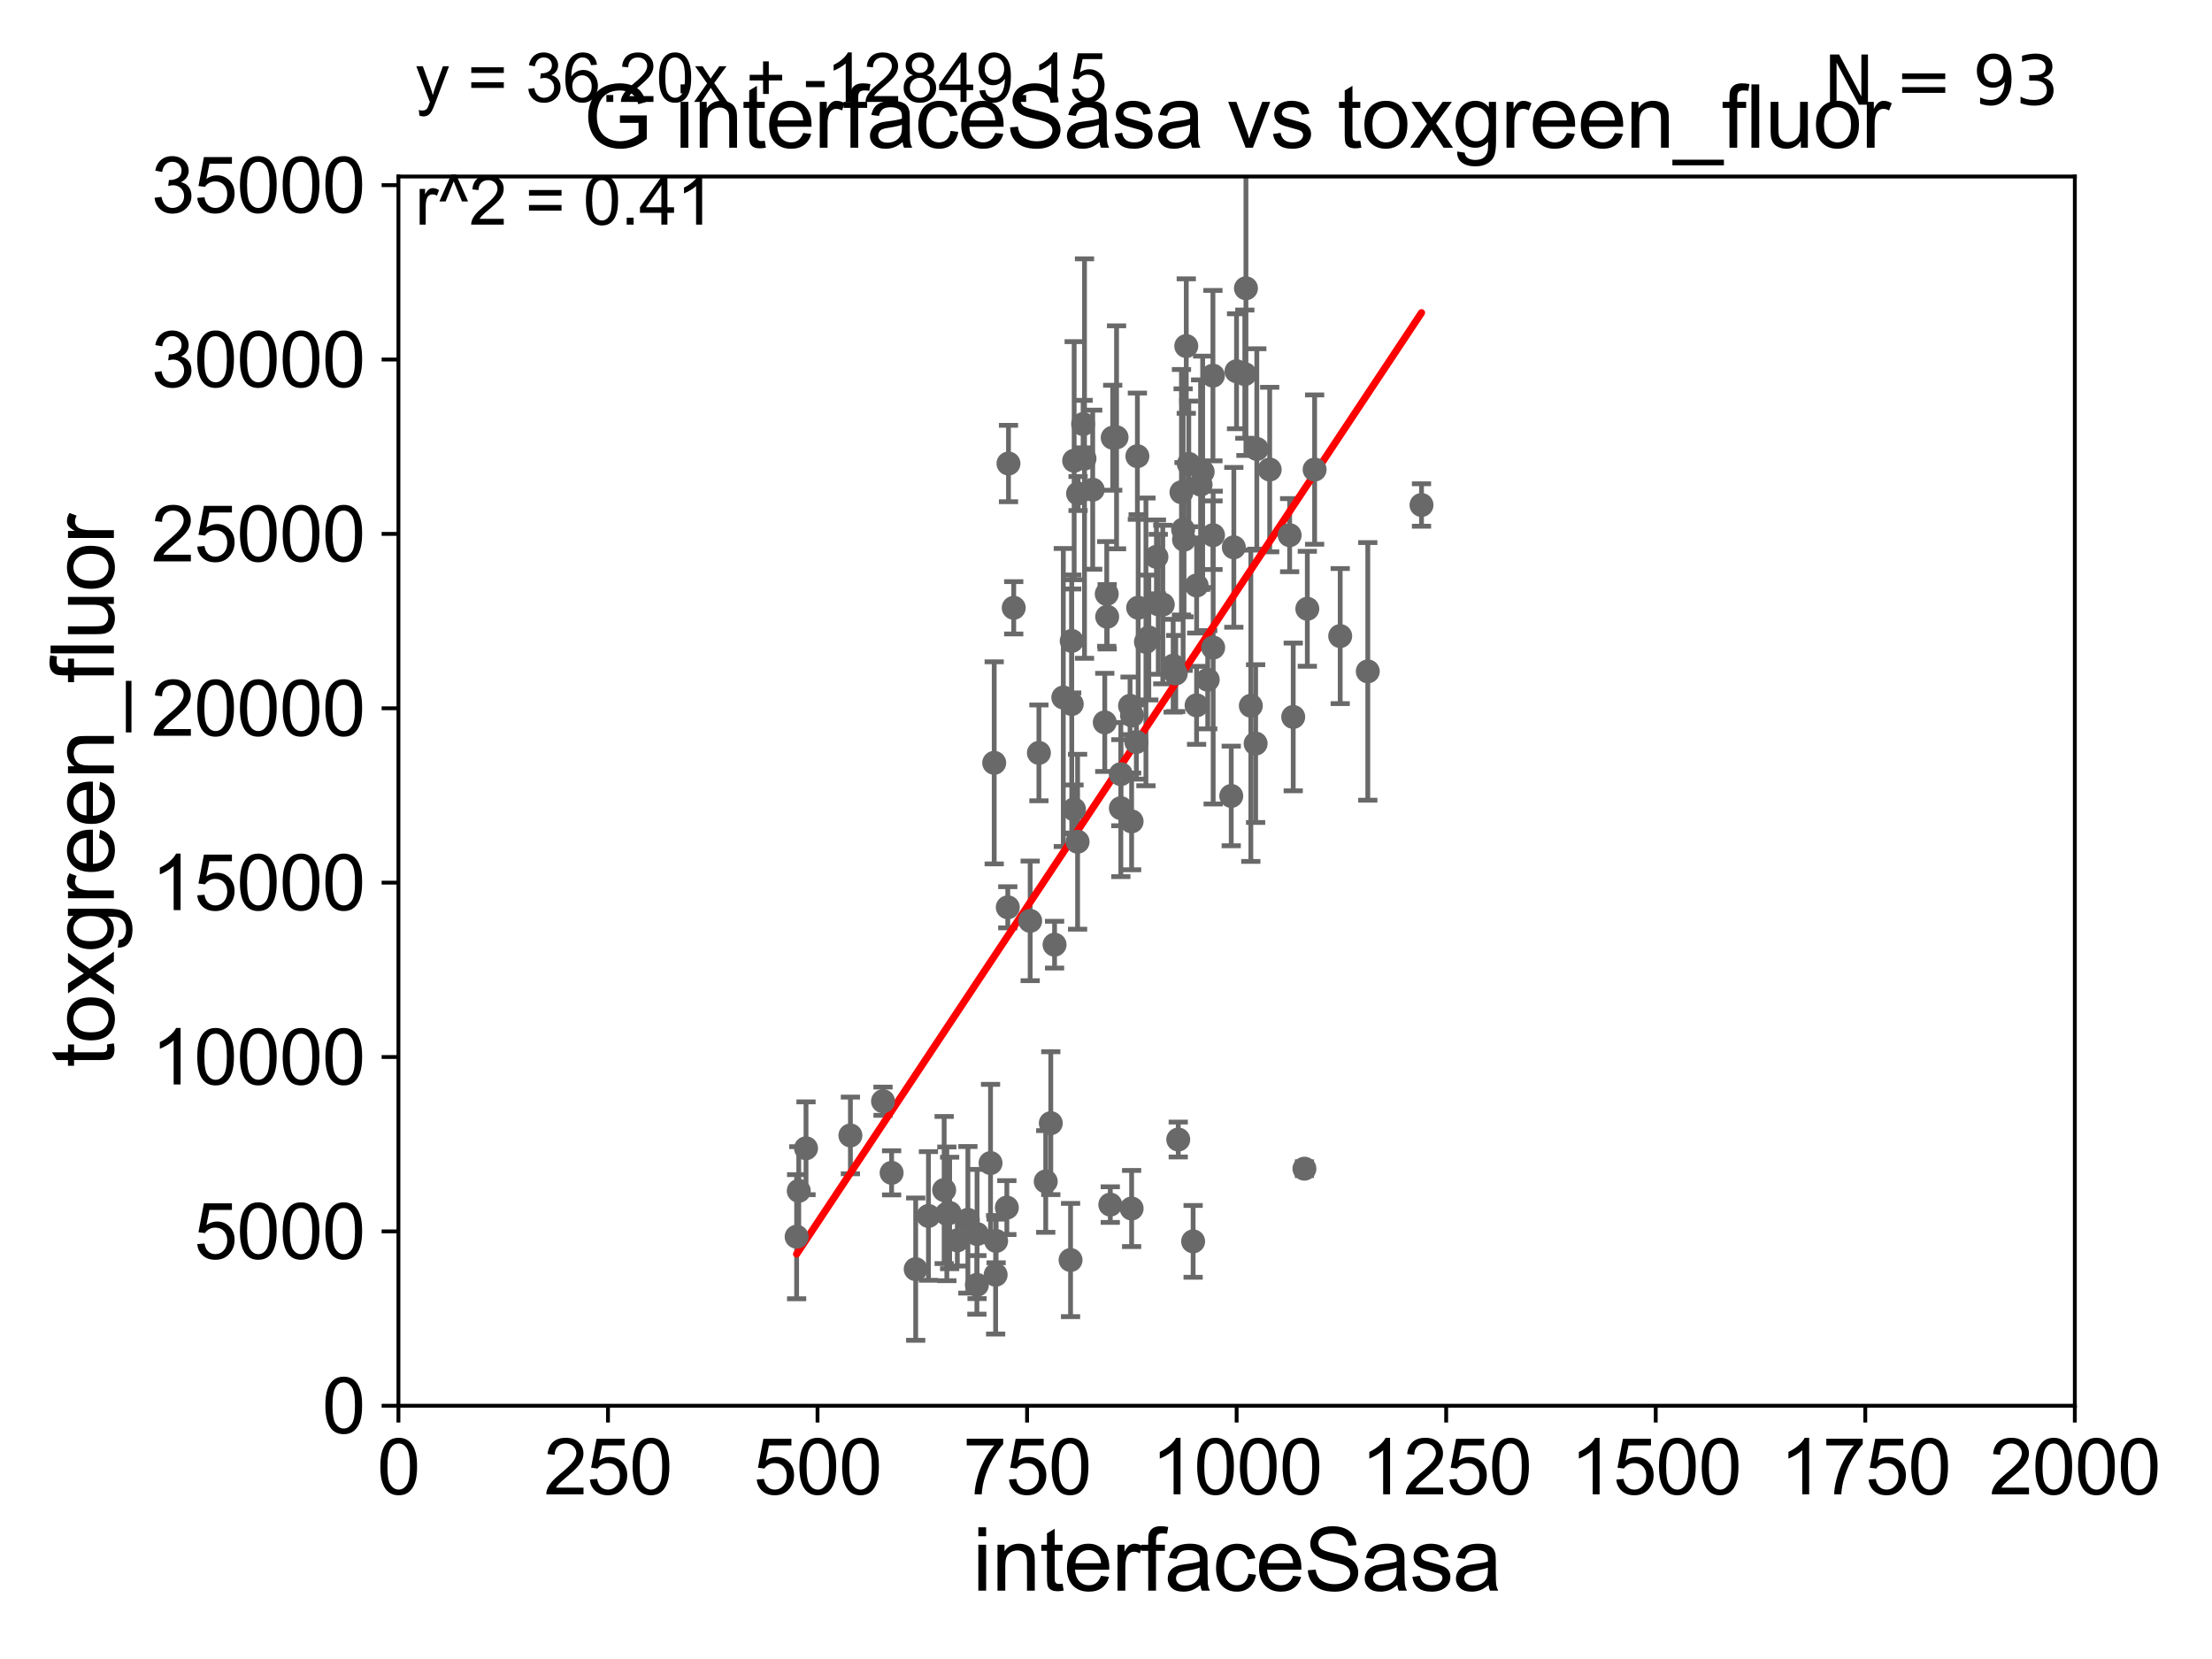 <?xml version="1.0" encoding="utf-8" standalone="no"?>
<!DOCTYPE svg PUBLIC "-//W3C//DTD SVG 1.1//EN"
  "http://www.w3.org/Graphics/SVG/1.1/DTD/svg11.dtd">
<svg xmlns:xlink="http://www.w3.org/1999/xlink" width="460.8pt" height="345.6pt" viewBox="0 0 460.8 345.6" xmlns="http://www.w3.org/2000/svg" version="1.1">
 <defs>
  <style type="text/css">*{stroke-linejoin: round; stroke-linecap: butt}</style>
 </defs>
 <g id="figure_1">
  <g id="patch_1">
   <path d="M 0 345.6 
L 460.8 345.6 
L 460.8 0 
L 0 0 
z
" style="fill: #ffffff"/>
  </g>
  <g id="axes_1">
   <g id="patch_2">
    <path d="M 83 292.84 
L 432.225 292.84 
L 432.225 36.775 
L 83 36.775 
z
" style="fill: #ffffff"/>
   </g>
   <g id="PathCollection_1">
    <defs>
     <path id="m568d89442d" d="M 0 1.118 
C 0.297 1.118 0.581 1 0.791 0.791 
C 1 0.581 1.118 0.297 1.118 0 
C 1.118 -0.297 1 -0.581 0.791 -0.791 
C 0.581 -1 0.297 -1.118 0 -1.118 
C -0.297 -1.118 -0.581 -1 -0.791 -0.791 
C -1 -0.581 -1.118 -0.297 -1.118 0 
C -1.118 0.297 -1 0.581 -0.791 0.791 
C -0.581 1 -0.297 1.118 0 1.118 
z
" style="stroke: #696969"/>
    </defs>
    <g clip-path="url(#p3ad596be17)">
     <use xlink:href="#m568d89442d" x="268.657" y="111.488" style="fill: #696969; stroke: #696969"/>
     <use xlink:href="#m568d89442d" x="245.451" y="237.384" style="fill: #696969; stroke: #696969"/>
     <use xlink:href="#m568d89442d" x="216.423" y="156.841" style="fill: #696969; stroke: #696969"/>
     <use xlink:href="#m568d89442d" x="235.739" y="251.754" style="fill: #696969; stroke: #696969"/>
     <use xlink:href="#m568d89442d" x="233.492" y="168.352" style="fill: #696969; stroke: #696969"/>
     <use xlink:href="#m568d89442d" x="235.735" y="171.111" style="fill: #696969; stroke: #696969"/>
     <use xlink:href="#m568d89442d" x="210.085" y="96.559" style="fill: #696969; stroke: #696969"/>
     <use xlink:href="#m568d89442d" x="193.413" y="253.305" style="fill: #696969; stroke: #696969"/>
     <use xlink:href="#m568d89442d" x="207.111" y="158.912" style="fill: #696969; stroke: #696969"/>
     <use xlink:href="#m568d89442d" x="236.724" y="154.566" style="fill: #696969; stroke: #696969"/>
     <use xlink:href="#m568d89442d" x="237.099" y="126.6" style="fill: #696969; stroke: #696969"/>
     <use xlink:href="#m568d89442d" x="260.572" y="147.023" style="fill: #696969; stroke: #696969"/>
     <use xlink:href="#m568d89442d" x="269.402" y="149.352" style="fill: #696969; stroke: #696969"/>
     <use xlink:href="#m568d89442d" x="218.899" y="233.98" style="fill: #696969; stroke: #696969"/>
     <use xlink:href="#m568d89442d" x="223.738" y="168.611" style="fill: #696969; stroke: #696969"/>
     <use xlink:href="#m568d89442d" x="221.506" y="145.302" style="fill: #696969; stroke: #696969"/>
     <use xlink:href="#m568d89442d" x="271.735" y="243.457" style="fill: #696969; stroke: #696969"/>
     <use xlink:href="#m568d89442d" x="224.48" y="175.35" style="fill: #696969; stroke: #696969"/>
     <use xlink:href="#m568d89442d" x="224.583" y="102.813" style="fill: #696969; stroke: #696969"/>
     <use xlink:href="#m568d89442d" x="225.922" y="95.527" style="fill: #696969; stroke: #696969"/>
     <use xlink:href="#m568d89442d" x="248.55" y="258.602" style="fill: #696969; stroke: #696969"/>
     <use xlink:href="#m568d89442d" x="166.398" y="248.073" style="fill: #696969; stroke: #696969"/>
     <use xlink:href="#m568d89442d" x="223.017" y="262.487" style="fill: #696969; stroke: #696969"/>
     <use xlink:href="#m568d89442d" x="209.744" y="251.563" style="fill: #696969; stroke: #696969"/>
     <use xlink:href="#m568d89442d" x="197.244" y="252.864" style="fill: #696969; stroke: #696969"/>
     <use xlink:href="#m568d89442d" x="190.755" y="264.388" style="fill: #696969; stroke: #696969"/>
     <use xlink:href="#m568d89442d" x="201.628" y="254.109" style="fill: #696969; stroke: #696969"/>
     <use xlink:href="#m568d89442d" x="197.827" y="252.683" style="fill: #696969; stroke: #696969"/>
     <use xlink:href="#m568d89442d" x="185.74" y="244.324" style="fill: #696969; stroke: #696969"/>
     <use xlink:href="#m568d89442d" x="177.156" y="236.533" style="fill: #696969; stroke: #696969"/>
     <use xlink:href="#m568d89442d" x="203.535" y="257.071" style="fill: #696969; stroke: #696969"/>
     <use xlink:href="#m568d89442d" x="183.95" y="229.401" style="fill: #696969; stroke: #696969"/>
     <use xlink:href="#m568d89442d" x="206.346" y="242.287" style="fill: #696969; stroke: #696969"/>
     <use xlink:href="#m568d89442d" x="231.796" y="91.187" style="fill: #696969; stroke: #696969"/>
     <use xlink:href="#m568d89442d" x="196.685" y="247.906" style="fill: #696969; stroke: #696969"/>
     <use xlink:href="#m568d89442d" x="231.293" y="250.94" style="fill: #696969; stroke: #696969"/>
     <use xlink:href="#m568d89442d" x="217.845" y="246.119" style="fill: #696969; stroke: #696969"/>
     <use xlink:href="#m568d89442d" x="227.63" y="102.009" style="fill: #696969; stroke: #696969"/>
     <use xlink:href="#m568d89442d" x="244.393" y="138.677" style="fill: #696969; stroke: #696969"/>
     <use xlink:href="#m568d89442d" x="199.43" y="258.394" style="fill: #696969; stroke: #696969"/>
     <use xlink:href="#m568d89442d" x="209.94" y="189.009" style="fill: #696969; stroke: #696969"/>
     <use xlink:href="#m568d89442d" x="207.511" y="258.514" style="fill: #696969; stroke: #696969"/>
     <use xlink:href="#m568d89442d" x="207.41" y="265.558" style="fill: #696969; stroke: #696969"/>
     <use xlink:href="#m568d89442d" x="230.645" y="128.481" style="fill: #696969; stroke: #696969"/>
     <use xlink:href="#m568d89442d" x="203.504" y="267.665" style="fill: #696969; stroke: #696969"/>
     <use xlink:href="#m568d89442d" x="165.953" y="257.63" style="fill: #696969; stroke: #696969"/>
     <use xlink:href="#m568d89442d" x="223.254" y="133.517" style="fill: #696969; stroke: #696969"/>
     <use xlink:href="#m568d89442d" x="239.317" y="132.803" style="fill: #696969; stroke: #696969"/>
     <use xlink:href="#m568d89442d" x="259.552" y="60.054" style="fill: #696969; stroke: #696969"/>
     <use xlink:href="#m568d89442d" x="249.283" y="121.968" style="fill: #696969; stroke: #696969"/>
     <use xlink:href="#m568d89442d" x="238.719" y="133.718" style="fill: #696969; stroke: #696969"/>
     <use xlink:href="#m568d89442d" x="246.467" y="110.328" style="fill: #696969; stroke: #696969"/>
     <use xlink:href="#m568d89442d" x="242.231" y="125.939" style="fill: #696969; stroke: #696969"/>
     <use xlink:href="#m568d89442d" x="246.121" y="102.541" style="fill: #696969; stroke: #696969"/>
     <use xlink:href="#m568d89442d" x="247.122" y="72.091" style="fill: #696969; stroke: #696969"/>
     <use xlink:href="#m568d89442d" x="273.86" y="97.821" style="fill: #696969; stroke: #696969"/>
     <use xlink:href="#m568d89442d" x="279.188" y="132.506" style="fill: #696969; stroke: #696969"/>
     <use xlink:href="#m568d89442d" x="284.936" y="139.863" style="fill: #696969; stroke: #696969"/>
     <use xlink:href="#m568d89442d" x="252.676" y="78.252" style="fill: #696969; stroke: #696969"/>
     <use xlink:href="#m568d89442d" x="257.029" y="114.019" style="fill: #696969; stroke: #696969"/>
     <use xlink:href="#m568d89442d" x="249.271" y="146.936" style="fill: #696969; stroke: #696969"/>
     <use xlink:href="#m568d89442d" x="264.499" y="97.813" style="fill: #696969; stroke: #696969"/>
     <use xlink:href="#m568d89442d" x="259.318" y="77.939" style="fill: #696969; stroke: #696969"/>
     <use xlink:href="#m568d89442d" x="252.694" y="111.489" style="fill: #696969; stroke: #696969"/>
     <use xlink:href="#m568d89442d" x="261.817" y="93.526" style="fill: #696969; stroke: #696969"/>
     <use xlink:href="#m568d89442d" x="250.539" y="98.294" style="fill: #696969; stroke: #696969"/>
     <use xlink:href="#m568d89442d" x="252.725" y="134.903" style="fill: #696969; stroke: #696969"/>
     <use xlink:href="#m568d89442d" x="256.49" y="165.812" style="fill: #696969; stroke: #696969"/>
     <use xlink:href="#m568d89442d" x="235.411" y="147.034" style="fill: #696969; stroke: #696969"/>
     <use xlink:href="#m568d89442d" x="214.605" y="191.837" style="fill: #696969; stroke: #696969"/>
     <use xlink:href="#m568d89442d" x="223.767" y="95.974" style="fill: #696969; stroke: #696969"/>
     <use xlink:href="#m568d89442d" x="211.178" y="126.613" style="fill: #696969; stroke: #696969"/>
     <use xlink:href="#m568d89442d" x="251.592" y="141.604" style="fill: #696969; stroke: #696969"/>
     <use xlink:href="#m568d89442d" x="244.929" y="140.303" style="fill: #696969; stroke: #696969"/>
     <use xlink:href="#m568d89442d" x="225.63" y="88.345" style="fill: #696969; stroke: #696969"/>
     <use xlink:href="#m568d89442d" x="246.656" y="112.428" style="fill: #696969; stroke: #696969"/>
     <use xlink:href="#m568d89442d" x="233.488" y="161.27" style="fill: #696969; stroke: #696969"/>
     <use xlink:href="#m568d89442d" x="235.821" y="149.058" style="fill: #696969; stroke: #696969"/>
     <use xlink:href="#m568d89442d" x="236.938" y="95.033" style="fill: #696969; stroke: #696969"/>
     <use xlink:href="#m568d89442d" x="230.555" y="123.73" style="fill: #696969; stroke: #696969"/>
     <use xlink:href="#m568d89442d" x="247.647" y="96.642" style="fill: #696969; stroke: #696969"/>
     <use xlink:href="#m568d89442d" x="250.106" y="100.959" style="fill: #696969; stroke: #696969"/>
     <use xlink:href="#m568d89442d" x="230.144" y="150.485" style="fill: #696969; stroke: #696969"/>
     <use xlink:href="#m568d89442d" x="219.685" y="196.793" style="fill: #696969; stroke: #696969"/>
     <use xlink:href="#m568d89442d" x="241.288" y="125.886" style="fill: #696969; stroke: #696969"/>
     <use xlink:href="#m568d89442d" x="272.339" y="126.822" style="fill: #696969; stroke: #696969"/>
     <use xlink:href="#m568d89442d" x="223.268" y="146.662" style="fill: #696969; stroke: #696969"/>
     <use xlink:href="#m568d89442d" x="257.593" y="77.339" style="fill: #696969; stroke: #696969"/>
     <use xlink:href="#m568d89442d" x="261.571" y="154.9" style="fill: #696969; stroke: #696969"/>
     <use xlink:href="#m568d89442d" x="296.125" y="105.2" style="fill: #696969; stroke: #696969"/>
     <use xlink:href="#m568d89442d" x="240.907" y="116.005" style="fill: #696969; stroke: #696969"/>
     <use xlink:href="#m568d89442d" x="232.598" y="91.102" style="fill: #696969; stroke: #696969"/>
     <use xlink:href="#m568d89442d" x="167.909" y="239.207" style="fill: #696969; stroke: #696969"/>
    </g>
   </g>
   <g id="matplotlib.axis_1">
    <g id="xtick_1">
     <g id="line2d_1">
      <defs>
       <path id="ma03c25a7c7" d="M 0 0 
L 0 3.5 
" style="stroke: #000000; stroke-width: 0.8"/>
      </defs>
      <g>
       <use xlink:href="#ma03c25a7c7" x="83" y="292.84" style="stroke: #000000; stroke-width: 0.8"/>
      </g>
     </g>
     <g id="text_1">
      <!-- 0 -->
      <g transform="translate(78.551 311.293)scale(0.16 -0.16)">
       <defs>
        <path id="ArialMT-30" d="M 266 2259 
Q 266 3072 433 3567 
Q 600 4063 929 4331 
Q 1259 4600 1759 4600 
Q 2128 4600 2406 4451 
Q 2684 4303 2865 4023 
Q 3047 3744 3150 3342 
Q 3253 2941 3253 2259 
Q 3253 1453 3087 958 
Q 2922 463 2592 192 
Q 2263 -78 1759 -78 
Q 1097 -78 719 397 
Q 266 969 266 2259 
z
M 844 2259 
Q 844 1131 1108 757 
Q 1372 384 1759 384 
Q 2147 384 2411 759 
Q 2675 1134 2675 2259 
Q 2675 3391 2411 3762 
Q 2147 4134 1753 4134 
Q 1366 4134 1134 3806 
Q 844 3388 844 2259 
z
" transform="scale(0.016)"/>
       </defs>
       <use xlink:href="#ArialMT-30"/>
      </g>
     </g>
    </g>
    <g id="xtick_2">
     <g id="line2d_2">
      <g>
       <use xlink:href="#ma03c25a7c7" x="126.653" y="292.84" style="stroke: #000000; stroke-width: 0.8"/>
      </g>
     </g>
     <g id="text_2">
      <!-- 250 -->
      <g transform="translate(113.307 311.293)scale(0.16 -0.16)">
       <defs>
        <path id="ArialMT-32" d="M 3222 541 
L 3222 0 
L 194 0 
Q 188 203 259 391 
Q 375 700 629 1000 
Q 884 1300 1366 1694 
Q 2113 2306 2375 2664 
Q 2638 3022 2638 3341 
Q 2638 3675 2398 3904 
Q 2159 4134 1775 4134 
Q 1369 4134 1125 3890 
Q 881 3647 878 3216 
L 300 3275 
Q 359 3922 746 4261 
Q 1134 4600 1788 4600 
Q 2447 4600 2831 4234 
Q 3216 3869 3216 3328 
Q 3216 3053 3103 2787 
Q 2991 2522 2730 2228 
Q 2469 1934 1863 1422 
Q 1356 997 1212 845 
Q 1069 694 975 541 
L 3222 541 
z
" transform="scale(0.016)"/>
        <path id="ArialMT-35" d="M 266 1200 
L 856 1250 
Q 922 819 1161 601 
Q 1400 384 1738 384 
Q 2144 384 2425 690 
Q 2706 997 2706 1503 
Q 2706 1984 2436 2262 
Q 2166 2541 1728 2541 
Q 1456 2541 1237 2417 
Q 1019 2294 894 2097 
L 366 2166 
L 809 4519 
L 3088 4519 
L 3088 3981 
L 1259 3981 
L 1013 2750 
Q 1425 3038 1878 3038 
Q 2478 3038 2890 2622 
Q 3303 2206 3303 1553 
Q 3303 931 2941 478 
Q 2500 -78 1738 -78 
Q 1113 -78 717 272 
Q 322 622 266 1200 
z
" transform="scale(0.016)"/>
       </defs>
       <use xlink:href="#ArialMT-32"/>
       <use xlink:href="#ArialMT-35" x="55.615"/>
       <use xlink:href="#ArialMT-30" x="111.23"/>
      </g>
     </g>
    </g>
    <g id="xtick_3">
     <g id="line2d_3">
      <g>
       <use xlink:href="#ma03c25a7c7" x="170.306" y="292.84" style="stroke: #000000; stroke-width: 0.8"/>
      </g>
     </g>
     <g id="text_3">
      <!-- 500 -->
      <g transform="translate(156.96 311.293)scale(0.16 -0.16)">
       <use xlink:href="#ArialMT-35"/>
       <use xlink:href="#ArialMT-30" x="55.615"/>
       <use xlink:href="#ArialMT-30" x="111.23"/>
      </g>
     </g>
    </g>
    <g id="xtick_4">
     <g id="line2d_4">
      <g>
       <use xlink:href="#ma03c25a7c7" x="213.959" y="292.84" style="stroke: #000000; stroke-width: 0.8"/>
      </g>
     </g>
     <g id="text_4">
      <!-- 750 -->
      <g transform="translate(200.613 311.293)scale(0.16 -0.16)">
       <defs>
        <path id="ArialMT-37" d="M 303 3981 
L 303 4522 
L 3269 4522 
L 3269 4084 
Q 2831 3619 2401 2847 
Q 1972 2075 1738 1259 
Q 1569 684 1522 0 
L 944 0 
Q 953 541 1156 1306 
Q 1359 2072 1739 2783 
Q 2119 3494 2547 3981 
L 303 3981 
z
" transform="scale(0.016)"/>
       </defs>
       <use xlink:href="#ArialMT-37"/>
       <use xlink:href="#ArialMT-35" x="55.615"/>
       <use xlink:href="#ArialMT-30" x="111.23"/>
      </g>
     </g>
    </g>
    <g id="xtick_5">
     <g id="line2d_5">
      <g>
       <use xlink:href="#ma03c25a7c7" x="257.613" y="292.84" style="stroke: #000000; stroke-width: 0.8"/>
      </g>
     </g>
     <g id="text_5">
      <!-- 1000 -->
      <g transform="translate(239.817 311.293)scale(0.16 -0.16)">
       <defs>
        <path id="ArialMT-31" d="M 2384 0 
L 1822 0 
L 1822 3584 
Q 1619 3391 1289 3197 
Q 959 3003 697 2906 
L 697 3450 
Q 1169 3672 1522 3987 
Q 1875 4303 2022 4600 
L 2384 4600 
L 2384 0 
z
" transform="scale(0.016)"/>
       </defs>
       <use xlink:href="#ArialMT-31"/>
       <use xlink:href="#ArialMT-30" x="55.615"/>
       <use xlink:href="#ArialMT-30" x="111.23"/>
       <use xlink:href="#ArialMT-30" x="166.846"/>
      </g>
     </g>
    </g>
    <g id="xtick_6">
     <g id="line2d_6">
      <g>
       <use xlink:href="#ma03c25a7c7" x="301.266" y="292.84" style="stroke: #000000; stroke-width: 0.8"/>
      </g>
     </g>
     <g id="text_6">
      <!-- 1250 -->
      <g transform="translate(283.471 311.293)scale(0.16 -0.16)">
       <use xlink:href="#ArialMT-31"/>
       <use xlink:href="#ArialMT-32" x="55.615"/>
       <use xlink:href="#ArialMT-35" x="111.23"/>
       <use xlink:href="#ArialMT-30" x="166.846"/>
      </g>
     </g>
    </g>
    <g id="xtick_7">
     <g id="line2d_7">
      <g>
       <use xlink:href="#ma03c25a7c7" x="344.919" y="292.84" style="stroke: #000000; stroke-width: 0.8"/>
      </g>
     </g>
     <g id="text_7">
      <!-- 1500 -->
      <g transform="translate(327.124 311.293)scale(0.16 -0.16)">
       <use xlink:href="#ArialMT-31"/>
       <use xlink:href="#ArialMT-35" x="55.615"/>
       <use xlink:href="#ArialMT-30" x="111.23"/>
       <use xlink:href="#ArialMT-30" x="166.846"/>
      </g>
     </g>
    </g>
    <g id="xtick_8">
     <g id="line2d_8">
      <g>
       <use xlink:href="#ma03c25a7c7" x="388.572" y="292.84" style="stroke: #000000; stroke-width: 0.8"/>
      </g>
     </g>
     <g id="text_8">
      <!-- 1750 -->
      <g transform="translate(370.777 311.293)scale(0.16 -0.16)">
       <use xlink:href="#ArialMT-31"/>
       <use xlink:href="#ArialMT-37" x="55.615"/>
       <use xlink:href="#ArialMT-35" x="111.23"/>
       <use xlink:href="#ArialMT-30" x="166.846"/>
      </g>
     </g>
    </g>
    <g id="xtick_9">
     <g id="line2d_9">
      <g>
       <use xlink:href="#ma03c25a7c7" x="432.225" y="292.84" style="stroke: #000000; stroke-width: 0.8"/>
      </g>
     </g>
     <g id="text_9">
      <!-- 2000 -->
      <g transform="translate(414.43 311.293)scale(0.16 -0.16)">
       <use xlink:href="#ArialMT-32"/>
       <use xlink:href="#ArialMT-30" x="55.615"/>
       <use xlink:href="#ArialMT-30" x="111.23"/>
       <use xlink:href="#ArialMT-30" x="166.846"/>
      </g>
     </g>
    </g>
    <g id="text_10">
     <!-- interfaceSasa -->
     <g transform="translate(202.583 331.357)scale(0.18 -0.18)">
      <defs>
       <path id="ArialMT-69" d="M 425 3934 
L 425 4581 
L 988 4581 
L 988 3934 
L 425 3934 
z
M 425 0 
L 425 3319 
L 988 3319 
L 988 0 
L 425 0 
z
" transform="scale(0.016)"/>
       <path id="ArialMT-6e" d="M 422 0 
L 422 3319 
L 928 3319 
L 928 2847 
Q 1294 3394 1984 3394 
Q 2284 3394 2536 3286 
Q 2788 3178 2913 3003 
Q 3038 2828 3088 2588 
Q 3119 2431 3119 2041 
L 3119 0 
L 2556 0 
L 2556 2019 
Q 2556 2363 2490 2533 
Q 2425 2703 2258 2804 
Q 2091 2906 1866 2906 
Q 1506 2906 1245 2678 
Q 984 2450 984 1813 
L 984 0 
L 422 0 
z
" transform="scale(0.016)"/>
       <path id="ArialMT-74" d="M 1650 503 
L 1731 6 
Q 1494 -44 1306 -44 
Q 1000 -44 831 53 
Q 663 150 594 308 
Q 525 466 525 972 
L 525 2881 
L 113 2881 
L 113 3319 
L 525 3319 
L 525 4141 
L 1084 4478 
L 1084 3319 
L 1650 3319 
L 1650 2881 
L 1084 2881 
L 1084 941 
Q 1084 700 1114 631 
Q 1144 563 1211 522 
Q 1278 481 1403 481 
Q 1497 481 1650 503 
z
" transform="scale(0.016)"/>
       <path id="ArialMT-65" d="M 2694 1069 
L 3275 997 
Q 3138 488 2766 206 
Q 2394 -75 1816 -75 
Q 1088 -75 661 373 
Q 234 822 234 1631 
Q 234 2469 665 2931 
Q 1097 3394 1784 3394 
Q 2450 3394 2872 2941 
Q 3294 2488 3294 1666 
Q 3294 1616 3291 1516 
L 816 1516 
Q 847 969 1125 678 
Q 1403 388 1819 388 
Q 2128 388 2347 550 
Q 2566 713 2694 1069 
z
M 847 1978 
L 2700 1978 
Q 2663 2397 2488 2606 
Q 2219 2931 1791 2931 
Q 1403 2931 1139 2672 
Q 875 2413 847 1978 
z
" transform="scale(0.016)"/>
       <path id="ArialMT-72" d="M 416 0 
L 416 3319 
L 922 3319 
L 922 2816 
Q 1116 3169 1280 3281 
Q 1444 3394 1641 3394 
Q 1925 3394 2219 3213 
L 2025 2691 
Q 1819 2813 1613 2813 
Q 1428 2813 1281 2702 
Q 1134 2591 1072 2394 
Q 978 2094 978 1738 
L 978 0 
L 416 0 
z
" transform="scale(0.016)"/>
       <path id="ArialMT-66" d="M 556 0 
L 556 2881 
L 59 2881 
L 59 3319 
L 556 3319 
L 556 3672 
Q 556 4006 616 4169 
Q 697 4388 901 4523 
Q 1106 4659 1475 4659 
Q 1713 4659 2000 4603 
L 1916 4113 
Q 1741 4144 1584 4144 
Q 1328 4144 1222 4034 
Q 1116 3925 1116 3625 
L 1116 3319 
L 1763 3319 
L 1763 2881 
L 1116 2881 
L 1116 0 
L 556 0 
z
" transform="scale(0.016)"/>
       <path id="ArialMT-61" d="M 2588 409 
Q 2275 144 1986 34 
Q 1697 -75 1366 -75 
Q 819 -75 525 192 
Q 231 459 231 875 
Q 231 1119 342 1320 
Q 453 1522 633 1644 
Q 813 1766 1038 1828 
Q 1203 1872 1538 1913 
Q 2219 1994 2541 2106 
Q 2544 2222 2544 2253 
Q 2544 2597 2384 2738 
Q 2169 2928 1744 2928 
Q 1347 2928 1158 2789 
Q 969 2650 878 2297 
L 328 2372 
Q 403 2725 575 2942 
Q 747 3159 1072 3276 
Q 1397 3394 1825 3394 
Q 2250 3394 2515 3294 
Q 2781 3194 2906 3042 
Q 3031 2891 3081 2659 
Q 3109 2516 3109 2141 
L 3109 1391 
Q 3109 606 3145 398 
Q 3181 191 3288 0 
L 2700 0 
Q 2613 175 2588 409 
z
M 2541 1666 
Q 2234 1541 1622 1453 
Q 1275 1403 1131 1340 
Q 988 1278 909 1158 
Q 831 1038 831 891 
Q 831 666 1001 516 
Q 1172 366 1500 366 
Q 1825 366 2078 508 
Q 2331 650 2450 897 
Q 2541 1088 2541 1459 
L 2541 1666 
z
" transform="scale(0.016)"/>
       <path id="ArialMT-63" d="M 2588 1216 
L 3141 1144 
Q 3050 572 2676 248 
Q 2303 -75 1759 -75 
Q 1078 -75 664 370 
Q 250 816 250 1647 
Q 250 2184 428 2587 
Q 606 2991 970 3192 
Q 1334 3394 1763 3394 
Q 2303 3394 2647 3120 
Q 2991 2847 3088 2344 
L 2541 2259 
Q 2463 2594 2264 2762 
Q 2066 2931 1784 2931 
Q 1359 2931 1093 2626 
Q 828 2322 828 1663 
Q 828 994 1084 691 
Q 1341 388 1753 388 
Q 2084 388 2306 591 
Q 2528 794 2588 1216 
z
" transform="scale(0.016)"/>
       <path id="ArialMT-53" d="M 288 1472 
L 859 1522 
Q 900 1178 1048 958 
Q 1197 738 1509 602 
Q 1822 466 2213 466 
Q 2559 466 2825 569 
Q 3091 672 3220 851 
Q 3350 1031 3350 1244 
Q 3350 1459 3225 1620 
Q 3100 1781 2813 1891 
Q 2628 1963 1997 2114 
Q 1366 2266 1113 2400 
Q 784 2572 623 2826 
Q 463 3081 463 3397 
Q 463 3744 659 4045 
Q 856 4347 1234 4503 
Q 1613 4659 2075 4659 
Q 2584 4659 2973 4495 
Q 3363 4331 3572 4012 
Q 3781 3694 3797 3291 
L 3216 3247 
Q 3169 3681 2898 3903 
Q 2628 4125 2100 4125 
Q 1550 4125 1298 3923 
Q 1047 3722 1047 3438 
Q 1047 3191 1225 3031 
Q 1400 2872 2139 2705 
Q 2878 2538 3153 2413 
Q 3553 2228 3743 1945 
Q 3934 1663 3934 1294 
Q 3934 928 3725 604 
Q 3516 281 3123 101 
Q 2731 -78 2241 -78 
Q 1619 -78 1198 103 
Q 778 284 539 648 
Q 300 1013 288 1472 
z
" transform="scale(0.016)"/>
       <path id="ArialMT-73" d="M 197 991 
L 753 1078 
Q 800 744 1014 566 
Q 1228 388 1613 388 
Q 2000 388 2187 545 
Q 2375 703 2375 916 
Q 2375 1106 2209 1216 
Q 2094 1291 1634 1406 
Q 1016 1563 777 1677 
Q 538 1791 414 1992 
Q 291 2194 291 2438 
Q 291 2659 392 2848 
Q 494 3038 669 3163 
Q 800 3259 1026 3326 
Q 1253 3394 1513 3394 
Q 1903 3394 2198 3281 
Q 2494 3169 2634 2976 
Q 2775 2784 2828 2463 
L 2278 2388 
Q 2241 2644 2061 2787 
Q 1881 2931 1553 2931 
Q 1166 2931 1000 2803 
Q 834 2675 834 2503 
Q 834 2394 903 2306 
Q 972 2216 1119 2156 
Q 1203 2125 1616 2013 
Q 2213 1853 2448 1751 
Q 2684 1650 2818 1456 
Q 2953 1263 2953 975 
Q 2953 694 2789 445 
Q 2625 197 2315 61 
Q 2006 -75 1616 -75 
Q 969 -75 630 194 
Q 291 463 197 991 
z
" transform="scale(0.016)"/>
      </defs>
      <use xlink:href="#ArialMT-69"/>
      <use xlink:href="#ArialMT-6e" x="22.217"/>
      <use xlink:href="#ArialMT-74" x="77.832"/>
      <use xlink:href="#ArialMT-65" x="105.615"/>
      <use xlink:href="#ArialMT-72" x="161.23"/>
      <use xlink:href="#ArialMT-66" x="194.531"/>
      <use xlink:href="#ArialMT-61" x="222.314"/>
      <use xlink:href="#ArialMT-63" x="277.93"/>
      <use xlink:href="#ArialMT-65" x="327.93"/>
      <use xlink:href="#ArialMT-53" x="383.545"/>
      <use xlink:href="#ArialMT-61" x="450.244"/>
      <use xlink:href="#ArialMT-73" x="505.859"/>
      <use xlink:href="#ArialMT-61" x="555.859"/>
     </g>
    </g>
   </g>
   <g id="matplotlib.axis_2">
    <g id="ytick_1">
     <g id="line2d_10">
      <defs>
       <path id="mee9d3b8e45" d="M 0 0 
L -3.5 0 
" style="stroke: #000000; stroke-width: 0.8"/>
      </defs>
      <g>
       <use xlink:href="#mee9d3b8e45" x="83" y="292.84" style="stroke: #000000; stroke-width: 0.8"/>
      </g>
     </g>
     <g id="text_11">
      <!-- 0 -->
      <g transform="translate(67.103 298.566)scale(0.16 -0.16)">
       <use xlink:href="#ArialMT-30"/>
      </g>
     </g>
    </g>
    <g id="ytick_2">
     <g id="line2d_11">
      <g>
       <use xlink:href="#mee9d3b8e45" x="83" y="256.516" style="stroke: #000000; stroke-width: 0.8"/>
      </g>
     </g>
     <g id="text_12">
      <!-- 5000 -->
      <g transform="translate(40.41 262.242)scale(0.16 -0.16)">
       <use xlink:href="#ArialMT-35"/>
       <use xlink:href="#ArialMT-30" x="55.615"/>
       <use xlink:href="#ArialMT-30" x="111.23"/>
       <use xlink:href="#ArialMT-30" x="166.846"/>
      </g>
     </g>
    </g>
    <g id="ytick_3">
     <g id="line2d_12">
      <g>
       <use xlink:href="#mee9d3b8e45" x="83" y="220.192" style="stroke: #000000; stroke-width: 0.8"/>
      </g>
     </g>
     <g id="text_13">
      <!-- 10000 -->
      <g transform="translate(31.512 225.918)scale(0.16 -0.16)">
       <use xlink:href="#ArialMT-31"/>
       <use xlink:href="#ArialMT-30" x="55.615"/>
       <use xlink:href="#ArialMT-30" x="111.23"/>
       <use xlink:href="#ArialMT-30" x="166.846"/>
       <use xlink:href="#ArialMT-30" x="222.461"/>
      </g>
     </g>
    </g>
    <g id="ytick_4">
     <g id="line2d_13">
      <g>
       <use xlink:href="#mee9d3b8e45" x="83" y="183.867" style="stroke: #000000; stroke-width: 0.8"/>
      </g>
     </g>
     <g id="text_14">
      <!-- 15000 -->
      <g transform="translate(31.512 189.594)scale(0.16 -0.16)">
       <use xlink:href="#ArialMT-31"/>
       <use xlink:href="#ArialMT-35" x="55.615"/>
       <use xlink:href="#ArialMT-30" x="111.23"/>
       <use xlink:href="#ArialMT-30" x="166.846"/>
       <use xlink:href="#ArialMT-30" x="222.461"/>
      </g>
     </g>
    </g>
    <g id="ytick_5">
     <g id="line2d_14">
      <g>
       <use xlink:href="#mee9d3b8e45" x="83" y="147.543" style="stroke: #000000; stroke-width: 0.8"/>
      </g>
     </g>
     <g id="text_15">
      <!-- 20000 -->
      <g transform="translate(31.512 153.27)scale(0.16 -0.16)">
       <use xlink:href="#ArialMT-32"/>
       <use xlink:href="#ArialMT-30" x="55.615"/>
       <use xlink:href="#ArialMT-30" x="111.23"/>
       <use xlink:href="#ArialMT-30" x="166.846"/>
       <use xlink:href="#ArialMT-30" x="222.461"/>
      </g>
     </g>
    </g>
    <g id="ytick_6">
     <g id="line2d_15">
      <g>
       <use xlink:href="#mee9d3b8e45" x="83" y="111.219" style="stroke: #000000; stroke-width: 0.8"/>
      </g>
     </g>
     <g id="text_16">
      <!-- 25000 -->
      <g transform="translate(31.512 116.945)scale(0.16 -0.16)">
       <use xlink:href="#ArialMT-32"/>
       <use xlink:href="#ArialMT-35" x="55.615"/>
       <use xlink:href="#ArialMT-30" x="111.23"/>
       <use xlink:href="#ArialMT-30" x="166.846"/>
       <use xlink:href="#ArialMT-30" x="222.461"/>
      </g>
     </g>
    </g>
    <g id="ytick_7">
     <g id="line2d_16">
      <g>
       <use xlink:href="#mee9d3b8e45" x="83" y="74.895" style="stroke: #000000; stroke-width: 0.8"/>
      </g>
     </g>
     <g id="text_17">
      <!-- 30000 -->
      <g transform="translate(31.512 80.621)scale(0.16 -0.16)">
       <defs>
        <path id="ArialMT-33" d="M 269 1209 
L 831 1284 
Q 928 806 1161 595 
Q 1394 384 1728 384 
Q 2125 384 2398 659 
Q 2672 934 2672 1341 
Q 2672 1728 2419 1979 
Q 2166 2231 1775 2231 
Q 1616 2231 1378 2169 
L 1441 2663 
Q 1497 2656 1531 2656 
Q 1891 2656 2178 2843 
Q 2466 3031 2466 3422 
Q 2466 3731 2256 3934 
Q 2047 4138 1716 4138 
Q 1388 4138 1169 3931 
Q 950 3725 888 3313 
L 325 3413 
Q 428 3978 793 4289 
Q 1159 4600 1703 4600 
Q 2078 4600 2393 4439 
Q 2709 4278 2876 4000 
Q 3044 3722 3044 3409 
Q 3044 3113 2884 2869 
Q 2725 2625 2413 2481 
Q 2819 2388 3044 2092 
Q 3269 1797 3269 1353 
Q 3269 753 2831 336 
Q 2394 -81 1725 -81 
Q 1122 -81 723 278 
Q 325 638 269 1209 
z
" transform="scale(0.016)"/>
       </defs>
       <use xlink:href="#ArialMT-33"/>
       <use xlink:href="#ArialMT-30" x="55.615"/>
       <use xlink:href="#ArialMT-30" x="111.23"/>
       <use xlink:href="#ArialMT-30" x="166.846"/>
       <use xlink:href="#ArialMT-30" x="222.461"/>
      </g>
     </g>
    </g>
    <g id="ytick_8">
     <g id="line2d_17">
      <g>
       <use xlink:href="#mee9d3b8e45" x="83" y="38.571" style="stroke: #000000; stroke-width: 0.8"/>
      </g>
     </g>
     <g id="text_18">
      <!-- 35000 -->
      <g transform="translate(31.512 44.297)scale(0.16 -0.16)">
       <use xlink:href="#ArialMT-33"/>
       <use xlink:href="#ArialMT-35" x="55.615"/>
       <use xlink:href="#ArialMT-30" x="111.23"/>
       <use xlink:href="#ArialMT-30" x="166.846"/>
       <use xlink:href="#ArialMT-30" x="222.461"/>
      </g>
     </g>
    </g>
    <g id="text_19">
     <!-- toxgreen_fluor -->
     <g transform="translate(23.724 222.34)rotate(-90)scale(0.18 -0.18)">
      <defs>
       <path id="ArialMT-6f" d="M 213 1659 
Q 213 2581 725 3025 
Q 1153 3394 1769 3394 
Q 2453 3394 2887 2945 
Q 3322 2497 3322 1706 
Q 3322 1066 3130 698 
Q 2938 331 2570 128 
Q 2203 -75 1769 -75 
Q 1072 -75 642 372 
Q 213 819 213 1659 
z
M 791 1659 
Q 791 1022 1069 705 
Q 1347 388 1769 388 
Q 2188 388 2466 706 
Q 2744 1025 2744 1678 
Q 2744 2294 2464 2611 
Q 2184 2928 1769 2928 
Q 1347 2928 1069 2612 
Q 791 2297 791 1659 
z
" transform="scale(0.016)"/>
       <path id="ArialMT-78" d="M 47 0 
L 1259 1725 
L 138 3319 
L 841 3319 
L 1350 2541 
Q 1494 2319 1581 2169 
Q 1719 2375 1834 2534 
L 2394 3319 
L 3066 3319 
L 1919 1756 
L 3153 0 
L 2463 0 
L 1781 1031 
L 1600 1309 
L 728 0 
L 47 0 
z
" transform="scale(0.016)"/>
       <path id="ArialMT-67" d="M 319 -275 
L 866 -356 
Q 900 -609 1056 -725 
Q 1266 -881 1628 -881 
Q 2019 -881 2231 -725 
Q 2444 -569 2519 -288 
Q 2563 -116 2559 434 
Q 2191 0 1641 0 
Q 956 0 581 494 
Q 206 988 206 1678 
Q 206 2153 378 2554 
Q 550 2956 876 3175 
Q 1203 3394 1644 3394 
Q 2231 3394 2613 2919 
L 2613 3319 
L 3131 3319 
L 3131 450 
Q 3131 -325 2973 -648 
Q 2816 -972 2473 -1159 
Q 2131 -1347 1631 -1347 
Q 1038 -1347 672 -1080 
Q 306 -813 319 -275 
z
M 784 1719 
Q 784 1066 1043 766 
Q 1303 466 1694 466 
Q 2081 466 2343 764 
Q 2606 1063 2606 1700 
Q 2606 2309 2336 2618 
Q 2066 2928 1684 2928 
Q 1309 2928 1046 2623 
Q 784 2319 784 1719 
z
" transform="scale(0.016)"/>
       <path id="ArialMT-5f" d="M -97 -1272 
L -97 -866 
L 3631 -866 
L 3631 -1272 
L -97 -1272 
z
" transform="scale(0.016)"/>
       <path id="ArialMT-6c" d="M 409 0 
L 409 4581 
L 972 4581 
L 972 0 
L 409 0 
z
" transform="scale(0.016)"/>
       <path id="ArialMT-75" d="M 2597 0 
L 2597 488 
Q 2209 -75 1544 -75 
Q 1250 -75 995 37 
Q 741 150 617 320 
Q 494 491 444 738 
Q 409 903 409 1263 
L 409 3319 
L 972 3319 
L 972 1478 
Q 972 1038 1006 884 
Q 1059 663 1231 536 
Q 1403 409 1656 409 
Q 1909 409 2131 539 
Q 2353 669 2445 892 
Q 2538 1116 2538 1541 
L 2538 3319 
L 3100 3319 
L 3100 0 
L 2597 0 
z
" transform="scale(0.016)"/>
      </defs>
      <use xlink:href="#ArialMT-74"/>
      <use xlink:href="#ArialMT-6f" x="27.783"/>
      <use xlink:href="#ArialMT-78" x="83.398"/>
      <use xlink:href="#ArialMT-67" x="133.398"/>
      <use xlink:href="#ArialMT-72" x="189.014"/>
      <use xlink:href="#ArialMT-65" x="222.314"/>
      <use xlink:href="#ArialMT-65" x="277.93"/>
      <use xlink:href="#ArialMT-6e" x="333.545"/>
      <use xlink:href="#ArialMT-5f" x="389.16"/>
      <use xlink:href="#ArialMT-66" x="444.775"/>
      <use xlink:href="#ArialMT-6c" x="472.559"/>
      <use xlink:href="#ArialMT-75" x="494.775"/>
      <use xlink:href="#ArialMT-6f" x="550.391"/>
      <use xlink:href="#ArialMT-72" x="606.006"/>
     </g>
    </g>
   </g>
   <g id="LineCollection_1">
    <path d="M 268.657 119.104 
L 268.657 103.872 
" clip-path="url(#p3ad596be17)" style="fill: none; stroke: #696969"/>
    <path d="M 245.451 241.022 
L 245.451 233.746 
" clip-path="url(#p3ad596be17)" style="fill: none; stroke: #696969"/>
    <path d="M 216.423 166.82 
L 216.423 146.861 
" clip-path="url(#p3ad596be17)" style="fill: none; stroke: #696969"/>
    <path d="M 235.739 259.681 
L 235.739 243.828 
" clip-path="url(#p3ad596be17)" style="fill: none; stroke: #696969"/>
    <path d="M 233.492 182.619 
L 233.492 154.085 
" clip-path="url(#p3ad596be17)" style="fill: none; stroke: #696969"/>
    <path d="M 235.735 181.185 
L 235.735 161.038 
" clip-path="url(#p3ad596be17)" style="fill: none; stroke: #696969"/>
    <path d="M 210.085 104.514 
L 210.085 88.603 
" clip-path="url(#p3ad596be17)" style="fill: none; stroke: #696969"/>
    <path d="M 193.413 266.708 
L 193.413 239.903 
" clip-path="url(#p3ad596be17)" style="fill: none; stroke: #696969"/>
    <path d="M 207.111 179.961 
L 207.111 137.862 
" clip-path="url(#p3ad596be17)" style="fill: none; stroke: #696969"/>
    <path d="M 236.724 162.307 
L 236.724 146.825 
" clip-path="url(#p3ad596be17)" style="fill: none; stroke: #696969"/>
    <path d="M 237.099 145.98 
L 237.099 107.219 
" clip-path="url(#p3ad596be17)" style="fill: none; stroke: #696969"/>
    <path d="M 260.572 179.444 
L 260.572 114.602 
" clip-path="url(#p3ad596be17)" style="fill: none; stroke: #696969"/>
    <path d="M 269.402 164.74 
L 269.402 133.965 
" clip-path="url(#p3ad596be17)" style="fill: none; stroke: #696969"/>
    <path d="M 218.899 248.866 
L 218.899 219.094 
" clip-path="url(#p3ad596be17)" style="fill: none; stroke: #696969"/>
    <path d="M 223.738 173.7 
L 223.738 163.522 
" clip-path="url(#p3ad596be17)" style="fill: none; stroke: #696969"/>
    <path d="M 221.506 176.343 
L 221.506 114.261 
" clip-path="url(#p3ad596be17)" style="fill: none; stroke: #696969"/>
    <path d="M 271.735 244.889 
L 271.735 242.025 
" clip-path="url(#p3ad596be17)" style="fill: none; stroke: #696969"/>
    <path d="M 224.48 193.565 
L 224.48 157.135 
" clip-path="url(#p3ad596be17)" style="fill: none; stroke: #696969"/>
    <path d="M 224.583 106.356 
L 224.583 99.27 
" clip-path="url(#p3ad596be17)" style="fill: none; stroke: #696969"/>
    <path d="M 225.922 137.134 
L 225.922 53.92 
" clip-path="url(#p3ad596be17)" style="fill: none; stroke: #696969"/>
    <path d="M 248.55 266.076 
L 248.55 251.127 
" clip-path="url(#p3ad596be17)" style="fill: none; stroke: #696969"/>
    <path d="M 166.398 257.271 
L 166.398 238.876 
" clip-path="url(#p3ad596be17)" style="fill: none; stroke: #696969"/>
    <path d="M 223.017 274.279 
L 223.017 250.695 
" clip-path="url(#p3ad596be17)" style="fill: none; stroke: #696969"/>
    <path d="M 209.744 257.174 
L 209.744 245.952 
" clip-path="url(#p3ad596be17)" style="fill: none; stroke: #696969"/>
    <path d="M 197.244 266.794 
L 197.244 238.933 
" clip-path="url(#p3ad596be17)" style="fill: none; stroke: #696969"/>
    <path d="M 190.755 279.209 
L 190.755 249.566 
" clip-path="url(#p3ad596be17)" style="fill: none; stroke: #696969"/>
    <path d="M 201.628 269.377 
L 201.628 238.84 
" clip-path="url(#p3ad596be17)" style="fill: none; stroke: #696969"/>
    <path d="M 197.827 264.289 
L 197.827 241.076 
" clip-path="url(#p3ad596be17)" style="fill: none; stroke: #696969"/>
    <path d="M 185.74 248.92 
L 185.74 239.727 
" clip-path="url(#p3ad596be17)" style="fill: none; stroke: #696969"/>
    <path d="M 177.156 244.521 
L 177.156 228.545 
" clip-path="url(#p3ad596be17)" style="fill: none; stroke: #696969"/>
    <path d="M 203.535 270.53 
L 203.535 243.611 
" clip-path="url(#p3ad596be17)" style="fill: none; stroke: #696969"/>
    <path d="M 183.95 232.34 
L 183.95 226.463 
" clip-path="url(#p3ad596be17)" style="fill: none; stroke: #696969"/>
    <path d="M 206.346 258.685 
L 206.346 225.89 
" clip-path="url(#p3ad596be17)" style="fill: none; stroke: #696969"/>
    <path d="M 231.796 102.122 
L 231.796 80.251 
" clip-path="url(#p3ad596be17)" style="fill: none; stroke: #696969"/>
    <path d="M 196.685 263.231 
L 196.685 232.581 
" clip-path="url(#p3ad596be17)" style="fill: none; stroke: #696969"/>
    <path d="M 231.293 254.647 
L 231.293 247.232 
" clip-path="url(#p3ad596be17)" style="fill: none; stroke: #696969"/>
    <path d="M 217.845 256.711 
L 217.845 235.527 
" clip-path="url(#p3ad596be17)" style="fill: none; stroke: #696969"/>
    <path d="M 227.63 118.578 
L 227.63 85.439 
" clip-path="url(#p3ad596be17)" style="fill: none; stroke: #696969"/>
    <path d="M 244.393 148.344 
L 244.393 129.01 
" clip-path="url(#p3ad596be17)" style="fill: none; stroke: #696969"/>
    <path d="M 199.43 263.737 
L 199.43 253.051 
" clip-path="url(#p3ad596be17)" style="fill: none; stroke: #696969"/>
    <path d="M 209.94 193.298 
L 209.94 184.72 
" clip-path="url(#p3ad596be17)" style="fill: none; stroke: #696969"/>
    <path d="M 207.511 263.053 
L 207.511 253.975 
" clip-path="url(#p3ad596be17)" style="fill: none; stroke: #696969"/>
    <path d="M 207.41 277.906 
L 207.41 253.209 
" clip-path="url(#p3ad596be17)" style="fill: none; stroke: #696969"/>
    <path d="M 230.645 135.191 
L 230.645 121.772 
" clip-path="url(#p3ad596be17)" style="fill: none; stroke: #696969"/>
    <path d="M 203.504 273.766 
L 203.504 261.564 
" clip-path="url(#p3ad596be17)" style="fill: none; stroke: #696969"/>
    <path d="M 165.953 270.559 
L 165.953 244.701 
" clip-path="url(#p3ad596be17)" style="fill: none; stroke: #696969"/>
    <path d="M 223.254 144.34 
L 223.254 122.694 
" clip-path="url(#p3ad596be17)" style="fill: none; stroke: #696969"/>
    <path d="M 239.317 145.809 
L 239.317 119.798 
" clip-path="url(#p3ad596be17)" style="fill: none; stroke: #696969"/>
    <path d="M 259.552 94.883 
L 259.552 25.225 
" clip-path="url(#p3ad596be17)" style="fill: none; stroke: #696969"/>
    <path d="M 249.283 131.871 
L 249.283 112.064 
" clip-path="url(#p3ad596be17)" style="fill: none; stroke: #696969"/>
    <path d="M 238.719 163.689 
L 238.719 103.748 
" clip-path="url(#p3ad596be17)" style="fill: none; stroke: #696969"/>
    <path d="M 246.467 139.658 
L 246.467 80.997 
" clip-path="url(#p3ad596be17)" style="fill: none; stroke: #696969"/>
    <path d="M 242.231 142.455 
L 242.231 109.423 
" clip-path="url(#p3ad596be17)" style="fill: none; stroke: #696969"/>
    <path d="M 246.121 128.111 
L 246.121 76.97 
" clip-path="url(#p3ad596be17)" style="fill: none; stroke: #696969"/>
    <path d="M 247.122 86.098 
L 247.122 58.084 
" clip-path="url(#p3ad596be17)" style="fill: none; stroke: #696969"/>
    <path d="M 273.86 113.372 
L 273.86 82.269 
" clip-path="url(#p3ad596be17)" style="fill: none; stroke: #696969"/>
    <path d="M 279.188 146.575 
L 279.188 118.437 
" clip-path="url(#p3ad596be17)" style="fill: none; stroke: #696969"/>
    <path d="M 284.936 166.691 
L 284.936 113.034 
" clip-path="url(#p3ad596be17)" style="fill: none; stroke: #696969"/>
    <path d="M 252.676 96.003 
L 252.676 60.5 
" clip-path="url(#p3ad596be17)" style="fill: none; stroke: #696969"/>
    <path d="M 257.029 130.665 
L 257.029 97.373 
" clip-path="url(#p3ad596be17)" style="fill: none; stroke: #696969"/>
    <path d="M 249.271 155.054 
L 249.271 138.818 
" clip-path="url(#p3ad596be17)" style="fill: none; stroke: #696969"/>
    <path d="M 264.499 114.953 
L 264.499 80.673 
" clip-path="url(#p3ad596be17)" style="fill: none; stroke: #696969"/>
    <path d="M 259.318 91.293 
L 259.318 64.584 
" clip-path="url(#p3ad596be17)" style="fill: none; stroke: #696969"/>
    <path d="M 252.694 118.631 
L 252.694 104.348 
" clip-path="url(#p3ad596be17)" style="fill: none; stroke: #696969"/>
    <path d="M 261.817 114.398 
L 261.817 72.653 
" clip-path="url(#p3ad596be17)" style="fill: none; stroke: #696969"/>
    <path d="M 250.539 122.401 
L 250.539 74.187 
" clip-path="url(#p3ad596be17)" style="fill: none; stroke: #696969"/>
    <path d="M 252.725 167.484 
L 252.725 102.322 
" clip-path="url(#p3ad596be17)" style="fill: none; stroke: #696969"/>
    <path d="M 256.49 176.184 
L 256.49 155.44 
" clip-path="url(#p3ad596be17)" style="fill: none; stroke: #696969"/>
    <path d="M 235.411 153.03 
L 235.411 141.037 
" clip-path="url(#p3ad596be17)" style="fill: none; stroke: #696969"/>
    <path d="M 214.605 204.296 
L 214.605 179.378 
" clip-path="url(#p3ad596be17)" style="fill: none; stroke: #696969"/>
    <path d="M 223.767 120.774 
L 223.767 71.173 
" clip-path="url(#p3ad596be17)" style="fill: none; stroke: #696969"/>
    <path d="M 211.178 132.064 
L 211.178 121.162 
" clip-path="url(#p3ad596be17)" style="fill: none; stroke: #696969"/>
    <path d="M 251.592 151.839 
L 251.592 131.37 
" clip-path="url(#p3ad596be17)" style="fill: none; stroke: #696969"/>
    <path d="M 244.929 148.229 
L 244.929 132.377 
" clip-path="url(#p3ad596be17)" style="fill: none; stroke: #696969"/>
    <path d="M 225.63 93.292 
L 225.63 83.398 
" clip-path="url(#p3ad596be17)" style="fill: none; stroke: #696969"/>
    <path d="M 246.656 128.494 
L 246.656 96.362 
" clip-path="url(#p3ad596be17)" style="fill: none; stroke: #696969"/>
    <path d="M 233.488 172.022 
L 233.488 150.517 
" clip-path="url(#p3ad596be17)" style="fill: none; stroke: #696969"/>
    <path d="M 235.821 149.554 
L 235.821 148.562 
" clip-path="url(#p3ad596be17)" style="fill: none; stroke: #696969"/>
    <path d="M 236.938 108.182 
L 236.938 81.885 
" clip-path="url(#p3ad596be17)" style="fill: none; stroke: #696969"/>
    <path d="M 230.555 134.638 
L 230.555 112.821 
" clip-path="url(#p3ad596be17)" style="fill: none; stroke: #696969"/>
    <path d="M 247.647 109.725 
L 247.647 83.558 
" clip-path="url(#p3ad596be17)" style="fill: none; stroke: #696969"/>
    <path d="M 250.106 122.78 
L 250.106 79.137 
" clip-path="url(#p3ad596be17)" style="fill: none; stroke: #696969"/>
    <path d="M 230.144 160.712 
L 230.144 140.258 
" clip-path="url(#p3ad596be17)" style="fill: none; stroke: #696969"/>
    <path d="M 219.685 201.666 
L 219.685 191.92 
" clip-path="url(#p3ad596be17)" style="fill: none; stroke: #696969"/>
    <path d="M 241.288 140.457 
L 241.288 111.314 
" clip-path="url(#p3ad596be17)" style="fill: none; stroke: #696969"/>
    <path d="M 272.339 138.793 
L 272.339 114.851 
" clip-path="url(#p3ad596be17)" style="fill: none; stroke: #696969"/>
    <path d="M 223.268 173.544 
L 223.268 119.78 
" clip-path="url(#p3ad596be17)" style="fill: none; stroke: #696969"/>
    <path d="M 257.593 89.318 
L 257.593 65.36 
" clip-path="url(#p3ad596be17)" style="fill: none; stroke: #696969"/>
    <path d="M 261.571 171.336 
L 261.571 138.463 
" clip-path="url(#p3ad596be17)" style="fill: none; stroke: #696969"/>
    <path d="M 296.125 109.621 
L 296.125 100.78 
" clip-path="url(#p3ad596be17)" style="fill: none; stroke: #696969"/>
    <path d="M 240.907 123.696 
L 240.907 108.315 
" clip-path="url(#p3ad596be17)" style="fill: none; stroke: #696969"/>
    <path d="M 232.598 114.329 
L 232.598 67.876 
" clip-path="url(#p3ad596be17)" style="fill: none; stroke: #696969"/>
    <path d="M 167.909 248.876 
L 167.909 229.539 
" clip-path="url(#p3ad596be17)" style="fill: none; stroke: #696969"/>
   </g>
   <g id="line2d_18">
    <defs>
     <path id="m023802a416" d="M 2 0 
L -2 -0 
" style="stroke: #696969"/>
    </defs>
    <g clip-path="url(#p3ad596be17)">
     <use xlink:href="#m023802a416" x="268.657" y="119.104" style="fill: #696969; stroke: #696969"/>
     <use xlink:href="#m023802a416" x="245.451" y="241.022" style="fill: #696969; stroke: #696969"/>
     <use xlink:href="#m023802a416" x="216.423" y="166.82" style="fill: #696969; stroke: #696969"/>
     <use xlink:href="#m023802a416" x="235.739" y="259.681" style="fill: #696969; stroke: #696969"/>
     <use xlink:href="#m023802a416" x="233.492" y="182.619" style="fill: #696969; stroke: #696969"/>
     <use xlink:href="#m023802a416" x="235.735" y="181.185" style="fill: #696969; stroke: #696969"/>
     <use xlink:href="#m023802a416" x="210.085" y="104.514" style="fill: #696969; stroke: #696969"/>
     <use xlink:href="#m023802a416" x="193.413" y="266.708" style="fill: #696969; stroke: #696969"/>
     <use xlink:href="#m023802a416" x="207.111" y="179.961" style="fill: #696969; stroke: #696969"/>
     <use xlink:href="#m023802a416" x="236.724" y="162.307" style="fill: #696969; stroke: #696969"/>
     <use xlink:href="#m023802a416" x="237.099" y="145.98" style="fill: #696969; stroke: #696969"/>
     <use xlink:href="#m023802a416" x="260.572" y="179.444" style="fill: #696969; stroke: #696969"/>
     <use xlink:href="#m023802a416" x="269.402" y="164.74" style="fill: #696969; stroke: #696969"/>
     <use xlink:href="#m023802a416" x="218.899" y="248.866" style="fill: #696969; stroke: #696969"/>
     <use xlink:href="#m023802a416" x="223.738" y="173.7" style="fill: #696969; stroke: #696969"/>
     <use xlink:href="#m023802a416" x="221.506" y="176.343" style="fill: #696969; stroke: #696969"/>
     <use xlink:href="#m023802a416" x="271.735" y="244.889" style="fill: #696969; stroke: #696969"/>
     <use xlink:href="#m023802a416" x="224.48" y="193.565" style="fill: #696969; stroke: #696969"/>
     <use xlink:href="#m023802a416" x="224.583" y="106.356" style="fill: #696969; stroke: #696969"/>
     <use xlink:href="#m023802a416" x="225.922" y="137.134" style="fill: #696969; stroke: #696969"/>
     <use xlink:href="#m023802a416" x="248.55" y="266.076" style="fill: #696969; stroke: #696969"/>
     <use xlink:href="#m023802a416" x="166.398" y="257.271" style="fill: #696969; stroke: #696969"/>
     <use xlink:href="#m023802a416" x="223.017" y="274.279" style="fill: #696969; stroke: #696969"/>
     <use xlink:href="#m023802a416" x="209.744" y="257.174" style="fill: #696969; stroke: #696969"/>
     <use xlink:href="#m023802a416" x="197.244" y="266.794" style="fill: #696969; stroke: #696969"/>
     <use xlink:href="#m023802a416" x="190.755" y="279.209" style="fill: #696969; stroke: #696969"/>
     <use xlink:href="#m023802a416" x="201.628" y="269.377" style="fill: #696969; stroke: #696969"/>
     <use xlink:href="#m023802a416" x="197.827" y="264.289" style="fill: #696969; stroke: #696969"/>
     <use xlink:href="#m023802a416" x="185.74" y="248.92" style="fill: #696969; stroke: #696969"/>
     <use xlink:href="#m023802a416" x="177.156" y="244.521" style="fill: #696969; stroke: #696969"/>
     <use xlink:href="#m023802a416" x="203.535" y="270.53" style="fill: #696969; stroke: #696969"/>
     <use xlink:href="#m023802a416" x="183.95" y="232.34" style="fill: #696969; stroke: #696969"/>
     <use xlink:href="#m023802a416" x="206.346" y="258.685" style="fill: #696969; stroke: #696969"/>
     <use xlink:href="#m023802a416" x="231.796" y="102.122" style="fill: #696969; stroke: #696969"/>
     <use xlink:href="#m023802a416" x="196.685" y="263.231" style="fill: #696969; stroke: #696969"/>
     <use xlink:href="#m023802a416" x="231.293" y="254.647" style="fill: #696969; stroke: #696969"/>
     <use xlink:href="#m023802a416" x="217.845" y="256.711" style="fill: #696969; stroke: #696969"/>
     <use xlink:href="#m023802a416" x="227.63" y="118.578" style="fill: #696969; stroke: #696969"/>
     <use xlink:href="#m023802a416" x="244.393" y="148.344" style="fill: #696969; stroke: #696969"/>
     <use xlink:href="#m023802a416" x="199.43" y="263.737" style="fill: #696969; stroke: #696969"/>
     <use xlink:href="#m023802a416" x="209.94" y="193.298" style="fill: #696969; stroke: #696969"/>
     <use xlink:href="#m023802a416" x="207.511" y="263.053" style="fill: #696969; stroke: #696969"/>
     <use xlink:href="#m023802a416" x="207.41" y="277.906" style="fill: #696969; stroke: #696969"/>
     <use xlink:href="#m023802a416" x="230.645" y="135.191" style="fill: #696969; stroke: #696969"/>
     <use xlink:href="#m023802a416" x="203.504" y="273.766" style="fill: #696969; stroke: #696969"/>
     <use xlink:href="#m023802a416" x="165.953" y="270.559" style="fill: #696969; stroke: #696969"/>
     <use xlink:href="#m023802a416" x="223.254" y="144.34" style="fill: #696969; stroke: #696969"/>
     <use xlink:href="#m023802a416" x="239.317" y="145.809" style="fill: #696969; stroke: #696969"/>
     <use xlink:href="#m023802a416" x="259.552" y="94.883" style="fill: #696969; stroke: #696969"/>
     <use xlink:href="#m023802a416" x="249.283" y="131.871" style="fill: #696969; stroke: #696969"/>
     <use xlink:href="#m023802a416" x="238.719" y="163.689" style="fill: #696969; stroke: #696969"/>
     <use xlink:href="#m023802a416" x="246.467" y="139.658" style="fill: #696969; stroke: #696969"/>
     <use xlink:href="#m023802a416" x="242.231" y="142.455" style="fill: #696969; stroke: #696969"/>
     <use xlink:href="#m023802a416" x="246.121" y="128.111" style="fill: #696969; stroke: #696969"/>
     <use xlink:href="#m023802a416" x="247.122" y="86.098" style="fill: #696969; stroke: #696969"/>
     <use xlink:href="#m023802a416" x="273.86" y="113.372" style="fill: #696969; stroke: #696969"/>
     <use xlink:href="#m023802a416" x="279.188" y="146.575" style="fill: #696969; stroke: #696969"/>
     <use xlink:href="#m023802a416" x="284.936" y="166.691" style="fill: #696969; stroke: #696969"/>
     <use xlink:href="#m023802a416" x="252.676" y="96.003" style="fill: #696969; stroke: #696969"/>
     <use xlink:href="#m023802a416" x="257.029" y="130.665" style="fill: #696969; stroke: #696969"/>
     <use xlink:href="#m023802a416" x="249.271" y="155.054" style="fill: #696969; stroke: #696969"/>
     <use xlink:href="#m023802a416" x="264.499" y="114.953" style="fill: #696969; stroke: #696969"/>
     <use xlink:href="#m023802a416" x="259.318" y="91.293" style="fill: #696969; stroke: #696969"/>
     <use xlink:href="#m023802a416" x="252.694" y="118.631" style="fill: #696969; stroke: #696969"/>
     <use xlink:href="#m023802a416" x="261.817" y="114.398" style="fill: #696969; stroke: #696969"/>
     <use xlink:href="#m023802a416" x="250.539" y="122.401" style="fill: #696969; stroke: #696969"/>
     <use xlink:href="#m023802a416" x="252.725" y="167.484" style="fill: #696969; stroke: #696969"/>
     <use xlink:href="#m023802a416" x="256.49" y="176.184" style="fill: #696969; stroke: #696969"/>
     <use xlink:href="#m023802a416" x="235.411" y="153.03" style="fill: #696969; stroke: #696969"/>
     <use xlink:href="#m023802a416" x="214.605" y="204.296" style="fill: #696969; stroke: #696969"/>
     <use xlink:href="#m023802a416" x="223.767" y="120.774" style="fill: #696969; stroke: #696969"/>
     <use xlink:href="#m023802a416" x="211.178" y="132.064" style="fill: #696969; stroke: #696969"/>
     <use xlink:href="#m023802a416" x="251.592" y="151.839" style="fill: #696969; stroke: #696969"/>
     <use xlink:href="#m023802a416" x="244.929" y="148.229" style="fill: #696969; stroke: #696969"/>
     <use xlink:href="#m023802a416" x="225.63" y="93.292" style="fill: #696969; stroke: #696969"/>
     <use xlink:href="#m023802a416" x="246.656" y="128.494" style="fill: #696969; stroke: #696969"/>
     <use xlink:href="#m023802a416" x="233.488" y="172.022" style="fill: #696969; stroke: #696969"/>
     <use xlink:href="#m023802a416" x="235.821" y="149.554" style="fill: #696969; stroke: #696969"/>
     <use xlink:href="#m023802a416" x="236.938" y="108.182" style="fill: #696969; stroke: #696969"/>
     <use xlink:href="#m023802a416" x="230.555" y="134.638" style="fill: #696969; stroke: #696969"/>
     <use xlink:href="#m023802a416" x="247.647" y="109.725" style="fill: #696969; stroke: #696969"/>
     <use xlink:href="#m023802a416" x="250.106" y="122.78" style="fill: #696969; stroke: #696969"/>
     <use xlink:href="#m023802a416" x="230.144" y="160.712" style="fill: #696969; stroke: #696969"/>
     <use xlink:href="#m023802a416" x="219.685" y="201.666" style="fill: #696969; stroke: #696969"/>
     <use xlink:href="#m023802a416" x="241.288" y="140.457" style="fill: #696969; stroke: #696969"/>
     <use xlink:href="#m023802a416" x="272.339" y="138.793" style="fill: #696969; stroke: #696969"/>
     <use xlink:href="#m023802a416" x="223.268" y="173.544" style="fill: #696969; stroke: #696969"/>
     <use xlink:href="#m023802a416" x="257.593" y="89.318" style="fill: #696969; stroke: #696969"/>
     <use xlink:href="#m023802a416" x="261.571" y="171.336" style="fill: #696969; stroke: #696969"/>
     <use xlink:href="#m023802a416" x="296.125" y="109.621" style="fill: #696969; stroke: #696969"/>
     <use xlink:href="#m023802a416" x="240.907" y="123.696" style="fill: #696969; stroke: #696969"/>
     <use xlink:href="#m023802a416" x="232.598" y="114.329" style="fill: #696969; stroke: #696969"/>
     <use xlink:href="#m023802a416" x="167.909" y="248.876" style="fill: #696969; stroke: #696969"/>
    </g>
   </g>
   <g id="line2d_19">
    <g clip-path="url(#p3ad596be17)">
     <use xlink:href="#m023802a416" x="268.657" y="103.872" style="fill: #696969; stroke: #696969"/>
     <use xlink:href="#m023802a416" x="245.451" y="233.746" style="fill: #696969; stroke: #696969"/>
     <use xlink:href="#m023802a416" x="216.423" y="146.861" style="fill: #696969; stroke: #696969"/>
     <use xlink:href="#m023802a416" x="235.739" y="243.828" style="fill: #696969; stroke: #696969"/>
     <use xlink:href="#m023802a416" x="233.492" y="154.085" style="fill: #696969; stroke: #696969"/>
     <use xlink:href="#m023802a416" x="235.735" y="161.038" style="fill: #696969; stroke: #696969"/>
     <use xlink:href="#m023802a416" x="210.085" y="88.603" style="fill: #696969; stroke: #696969"/>
     <use xlink:href="#m023802a416" x="193.413" y="239.903" style="fill: #696969; stroke: #696969"/>
     <use xlink:href="#m023802a416" x="207.111" y="137.862" style="fill: #696969; stroke: #696969"/>
     <use xlink:href="#m023802a416" x="236.724" y="146.825" style="fill: #696969; stroke: #696969"/>
     <use xlink:href="#m023802a416" x="237.099" y="107.219" style="fill: #696969; stroke: #696969"/>
     <use xlink:href="#m023802a416" x="260.572" y="114.602" style="fill: #696969; stroke: #696969"/>
     <use xlink:href="#m023802a416" x="269.402" y="133.965" style="fill: #696969; stroke: #696969"/>
     <use xlink:href="#m023802a416" x="218.899" y="219.094" style="fill: #696969; stroke: #696969"/>
     <use xlink:href="#m023802a416" x="223.738" y="163.522" style="fill: #696969; stroke: #696969"/>
     <use xlink:href="#m023802a416" x="221.506" y="114.261" style="fill: #696969; stroke: #696969"/>
     <use xlink:href="#m023802a416" x="271.735" y="242.025" style="fill: #696969; stroke: #696969"/>
     <use xlink:href="#m023802a416" x="224.48" y="157.135" style="fill: #696969; stroke: #696969"/>
     <use xlink:href="#m023802a416" x="224.583" y="99.27" style="fill: #696969; stroke: #696969"/>
     <use xlink:href="#m023802a416" x="225.922" y="53.92" style="fill: #696969; stroke: #696969"/>
     <use xlink:href="#m023802a416" x="248.55" y="251.127" style="fill: #696969; stroke: #696969"/>
     <use xlink:href="#m023802a416" x="166.398" y="238.876" style="fill: #696969; stroke: #696969"/>
     <use xlink:href="#m023802a416" x="223.017" y="250.695" style="fill: #696969; stroke: #696969"/>
     <use xlink:href="#m023802a416" x="209.744" y="245.952" style="fill: #696969; stroke: #696969"/>
     <use xlink:href="#m023802a416" x="197.244" y="238.933" style="fill: #696969; stroke: #696969"/>
     <use xlink:href="#m023802a416" x="190.755" y="249.566" style="fill: #696969; stroke: #696969"/>
     <use xlink:href="#m023802a416" x="201.628" y="238.84" style="fill: #696969; stroke: #696969"/>
     <use xlink:href="#m023802a416" x="197.827" y="241.076" style="fill: #696969; stroke: #696969"/>
     <use xlink:href="#m023802a416" x="185.74" y="239.727" style="fill: #696969; stroke: #696969"/>
     <use xlink:href="#m023802a416" x="177.156" y="228.545" style="fill: #696969; stroke: #696969"/>
     <use xlink:href="#m023802a416" x="203.535" y="243.611" style="fill: #696969; stroke: #696969"/>
     <use xlink:href="#m023802a416" x="183.95" y="226.463" style="fill: #696969; stroke: #696969"/>
     <use xlink:href="#m023802a416" x="206.346" y="225.89" style="fill: #696969; stroke: #696969"/>
     <use xlink:href="#m023802a416" x="231.796" y="80.251" style="fill: #696969; stroke: #696969"/>
     <use xlink:href="#m023802a416" x="196.685" y="232.581" style="fill: #696969; stroke: #696969"/>
     <use xlink:href="#m023802a416" x="231.293" y="247.232" style="fill: #696969; stroke: #696969"/>
     <use xlink:href="#m023802a416" x="217.845" y="235.527" style="fill: #696969; stroke: #696969"/>
     <use xlink:href="#m023802a416" x="227.63" y="85.439" style="fill: #696969; stroke: #696969"/>
     <use xlink:href="#m023802a416" x="244.393" y="129.01" style="fill: #696969; stroke: #696969"/>
     <use xlink:href="#m023802a416" x="199.43" y="253.051" style="fill: #696969; stroke: #696969"/>
     <use xlink:href="#m023802a416" x="209.94" y="184.72" style="fill: #696969; stroke: #696969"/>
     <use xlink:href="#m023802a416" x="207.511" y="253.975" style="fill: #696969; stroke: #696969"/>
     <use xlink:href="#m023802a416" x="207.41" y="253.209" style="fill: #696969; stroke: #696969"/>
     <use xlink:href="#m023802a416" x="230.645" y="121.772" style="fill: #696969; stroke: #696969"/>
     <use xlink:href="#m023802a416" x="203.504" y="261.564" style="fill: #696969; stroke: #696969"/>
     <use xlink:href="#m023802a416" x="165.953" y="244.701" style="fill: #696969; stroke: #696969"/>
     <use xlink:href="#m023802a416" x="223.254" y="122.694" style="fill: #696969; stroke: #696969"/>
     <use xlink:href="#m023802a416" x="239.317" y="119.798" style="fill: #696969; stroke: #696969"/>
     <use xlink:href="#m023802a416" x="259.552" y="25.225" style="fill: #696969; stroke: #696969"/>
     <use xlink:href="#m023802a416" x="249.283" y="112.064" style="fill: #696969; stroke: #696969"/>
     <use xlink:href="#m023802a416" x="238.719" y="103.748" style="fill: #696969; stroke: #696969"/>
     <use xlink:href="#m023802a416" x="246.467" y="80.997" style="fill: #696969; stroke: #696969"/>
     <use xlink:href="#m023802a416" x="242.231" y="109.423" style="fill: #696969; stroke: #696969"/>
     <use xlink:href="#m023802a416" x="246.121" y="76.97" style="fill: #696969; stroke: #696969"/>
     <use xlink:href="#m023802a416" x="247.122" y="58.084" style="fill: #696969; stroke: #696969"/>
     <use xlink:href="#m023802a416" x="273.86" y="82.269" style="fill: #696969; stroke: #696969"/>
     <use xlink:href="#m023802a416" x="279.188" y="118.437" style="fill: #696969; stroke: #696969"/>
     <use xlink:href="#m023802a416" x="284.936" y="113.034" style="fill: #696969; stroke: #696969"/>
     <use xlink:href="#m023802a416" x="252.676" y="60.5" style="fill: #696969; stroke: #696969"/>
     <use xlink:href="#m023802a416" x="257.029" y="97.373" style="fill: #696969; stroke: #696969"/>
     <use xlink:href="#m023802a416" x="249.271" y="138.818" style="fill: #696969; stroke: #696969"/>
     <use xlink:href="#m023802a416" x="264.499" y="80.673" style="fill: #696969; stroke: #696969"/>
     <use xlink:href="#m023802a416" x="259.318" y="64.584" style="fill: #696969; stroke: #696969"/>
     <use xlink:href="#m023802a416" x="252.694" y="104.348" style="fill: #696969; stroke: #696969"/>
     <use xlink:href="#m023802a416" x="261.817" y="72.653" style="fill: #696969; stroke: #696969"/>
     <use xlink:href="#m023802a416" x="250.539" y="74.187" style="fill: #696969; stroke: #696969"/>
     <use xlink:href="#m023802a416" x="252.725" y="102.322" style="fill: #696969; stroke: #696969"/>
     <use xlink:href="#m023802a416" x="256.49" y="155.44" style="fill: #696969; stroke: #696969"/>
     <use xlink:href="#m023802a416" x="235.411" y="141.037" style="fill: #696969; stroke: #696969"/>
     <use xlink:href="#m023802a416" x="214.605" y="179.378" style="fill: #696969; stroke: #696969"/>
     <use xlink:href="#m023802a416" x="223.767" y="71.173" style="fill: #696969; stroke: #696969"/>
     <use xlink:href="#m023802a416" x="211.178" y="121.162" style="fill: #696969; stroke: #696969"/>
     <use xlink:href="#m023802a416" x="251.592" y="131.37" style="fill: #696969; stroke: #696969"/>
     <use xlink:href="#m023802a416" x="244.929" y="132.377" style="fill: #696969; stroke: #696969"/>
     <use xlink:href="#m023802a416" x="225.63" y="83.398" style="fill: #696969; stroke: #696969"/>
     <use xlink:href="#m023802a416" x="246.656" y="96.362" style="fill: #696969; stroke: #696969"/>
     <use xlink:href="#m023802a416" x="233.488" y="150.517" style="fill: #696969; stroke: #696969"/>
     <use xlink:href="#m023802a416" x="235.821" y="148.562" style="fill: #696969; stroke: #696969"/>
     <use xlink:href="#m023802a416" x="236.938" y="81.885" style="fill: #696969; stroke: #696969"/>
     <use xlink:href="#m023802a416" x="230.555" y="112.821" style="fill: #696969; stroke: #696969"/>
     <use xlink:href="#m023802a416" x="247.647" y="83.558" style="fill: #696969; stroke: #696969"/>
     <use xlink:href="#m023802a416" x="250.106" y="79.137" style="fill: #696969; stroke: #696969"/>
     <use xlink:href="#m023802a416" x="230.144" y="140.258" style="fill: #696969; stroke: #696969"/>
     <use xlink:href="#m023802a416" x="219.685" y="191.92" style="fill: #696969; stroke: #696969"/>
     <use xlink:href="#m023802a416" x="241.288" y="111.314" style="fill: #696969; stroke: #696969"/>
     <use xlink:href="#m023802a416" x="272.339" y="114.851" style="fill: #696969; stroke: #696969"/>
     <use xlink:href="#m023802a416" x="223.268" y="119.78" style="fill: #696969; stroke: #696969"/>
     <use xlink:href="#m023802a416" x="257.593" y="65.36" style="fill: #696969; stroke: #696969"/>
     <use xlink:href="#m023802a416" x="261.571" y="138.463" style="fill: #696969; stroke: #696969"/>
     <use xlink:href="#m023802a416" x="296.125" y="100.78" style="fill: #696969; stroke: #696969"/>
     <use xlink:href="#m023802a416" x="240.907" y="108.315" style="fill: #696969; stroke: #696969"/>
     <use xlink:href="#m023802a416" x="232.598" y="67.876" style="fill: #696969; stroke: #696969"/>
     <use xlink:href="#m023802a416" x="167.909" y="229.539" style="fill: #696969; stroke: #696969"/>
    </g>
   </g>
   <g id="line2d_20">
    <path d="M 268.657 106.528 
L 245.451 141.483 
L 216.423 185.208 
L 235.739 156.113 
L 233.492 159.498 
L 235.735 156.118 
L 210.085 194.756 
L 193.413 219.87 
L 207.111 199.235 
L 236.724 154.629 
L 237.099 154.064 
L 260.572 118.706 
L 269.402 105.405 
L 218.899 181.479 
L 223.738 174.19 
L 221.506 177.552 
L 271.735 101.891 
L 224.48 173.073 
L 224.583 172.917 
L 225.922 170.9 
L 248.55 136.815 
L 166.398 260.562 
L 223.017 175.277 
L 209.744 195.269 
L 197.244 214.099 
L 190.755 223.873 
L 201.628 207.494 
L 197.827 213.22 
L 185.74 231.427 
L 177.156 244.357 
L 203.535 204.622 
L 183.95 234.123 
L 206.346 200.387 
L 231.796 162.052 
L 196.685 214.941 
L 231.293 162.809 
L 217.845 183.067 
L 227.63 168.328 
L 244.393 143.077 
L 199.43 210.806 
L 209.94 194.974 
L 207.511 198.633 
L 207.41 198.786 
L 230.645 163.785 
L 203.504 204.669 
L 165.953 261.233 
L 223.254 174.919 
L 239.317 150.723 
L 259.552 120.242 
L 249.283 135.71 
L 238.719 151.623 
L 246.467 139.953 
L 242.231 146.334 
L 246.121 140.473 
L 247.122 138.966 
L 273.86 98.69 
L 279.188 90.665 
L 284.936 82.006 
L 252.676 130.6 
L 257.029 124.042 
L 249.271 135.728 
L 264.499 112.79 
L 259.318 120.594 
L 252.694 130.573 
L 261.817 116.83 
L 250.539 133.819 
L 252.725 130.526 
L 256.49 124.855 
L 235.411 156.607 
L 214.605 187.946 
L 223.767 174.146 
L 211.178 193.11 
L 251.592 132.233 
L 244.929 142.27 
L 225.63 171.339 
L 246.656 139.669 
L 233.488 159.503 
L 235.821 155.989 
L 236.938 154.306 
L 230.555 163.922 
L 247.647 138.175 
L 250.106 134.471 
L 230.144 164.54 
L 219.685 180.295 
L 241.288 147.754 
L 272.339 100.981 
L 223.268 174.898 
L 257.593 123.193 
L 261.571 117.201 
L 296.125 65.152 
L 240.907 148.327 
L 232.598 160.845 
L 167.909 258.287 
" clip-path="url(#p3ad596be17)" style="fill: none; stroke: #ff0000; stroke-width: 1.5; stroke-linecap: square"/>
   </g>
   <g id="line2d_21">
    <defs>
     <path id="mb55bbbef82" d="M 0 2 
C 0.53 2 1.039 1.789 1.414 1.414 
C 1.789 1.039 2 0.53 2 0 
C 2 -0.53 1.789 -1.039 1.414 -1.414 
C 1.039 -1.789 0.53 -2 0 -2 
C -0.53 -2 -1.039 -1.789 -1.414 -1.414 
C -1.789 -1.039 -2 -0.53 -2 0 
C -2 0.53 -1.789 1.039 -1.414 1.414 
C -1.039 1.789 -0.53 2 0 2 
z
" style="stroke: #696969"/>
    </defs>
    <g clip-path="url(#p3ad596be17)">
     <use xlink:href="#mb55bbbef82" x="268.657" y="111.488" style="fill: #696969; stroke: #696969"/>
     <use xlink:href="#mb55bbbef82" x="245.451" y="237.384" style="fill: #696969; stroke: #696969"/>
     <use xlink:href="#mb55bbbef82" x="216.423" y="156.841" style="fill: #696969; stroke: #696969"/>
     <use xlink:href="#mb55bbbef82" x="235.739" y="251.754" style="fill: #696969; stroke: #696969"/>
     <use xlink:href="#mb55bbbef82" x="233.492" y="168.352" style="fill: #696969; stroke: #696969"/>
     <use xlink:href="#mb55bbbef82" x="235.735" y="171.111" style="fill: #696969; stroke: #696969"/>
     <use xlink:href="#mb55bbbef82" x="210.085" y="96.559" style="fill: #696969; stroke: #696969"/>
     <use xlink:href="#mb55bbbef82" x="193.413" y="253.305" style="fill: #696969; stroke: #696969"/>
     <use xlink:href="#mb55bbbef82" x="207.111" y="158.912" style="fill: #696969; stroke: #696969"/>
     <use xlink:href="#mb55bbbef82" x="236.724" y="154.566" style="fill: #696969; stroke: #696969"/>
     <use xlink:href="#mb55bbbef82" x="237.099" y="126.6" style="fill: #696969; stroke: #696969"/>
     <use xlink:href="#mb55bbbef82" x="260.572" y="147.023" style="fill: #696969; stroke: #696969"/>
     <use xlink:href="#mb55bbbef82" x="269.402" y="149.352" style="fill: #696969; stroke: #696969"/>
     <use xlink:href="#mb55bbbef82" x="218.899" y="233.98" style="fill: #696969; stroke: #696969"/>
     <use xlink:href="#mb55bbbef82" x="223.738" y="168.611" style="fill: #696969; stroke: #696969"/>
     <use xlink:href="#mb55bbbef82" x="221.506" y="145.302" style="fill: #696969; stroke: #696969"/>
     <use xlink:href="#mb55bbbef82" x="271.735" y="243.457" style="fill: #696969; stroke: #696969"/>
     <use xlink:href="#mb55bbbef82" x="224.48" y="175.35" style="fill: #696969; stroke: #696969"/>
     <use xlink:href="#mb55bbbef82" x="224.583" y="102.813" style="fill: #696969; stroke: #696969"/>
     <use xlink:href="#mb55bbbef82" x="225.922" y="95.527" style="fill: #696969; stroke: #696969"/>
     <use xlink:href="#mb55bbbef82" x="248.55" y="258.602" style="fill: #696969; stroke: #696969"/>
     <use xlink:href="#mb55bbbef82" x="166.398" y="248.073" style="fill: #696969; stroke: #696969"/>
     <use xlink:href="#mb55bbbef82" x="223.017" y="262.487" style="fill: #696969; stroke: #696969"/>
     <use xlink:href="#mb55bbbef82" x="209.744" y="251.563" style="fill: #696969; stroke: #696969"/>
     <use xlink:href="#mb55bbbef82" x="197.244" y="252.864" style="fill: #696969; stroke: #696969"/>
     <use xlink:href="#mb55bbbef82" x="190.755" y="264.388" style="fill: #696969; stroke: #696969"/>
     <use xlink:href="#mb55bbbef82" x="201.628" y="254.109" style="fill: #696969; stroke: #696969"/>
     <use xlink:href="#mb55bbbef82" x="197.827" y="252.683" style="fill: #696969; stroke: #696969"/>
     <use xlink:href="#mb55bbbef82" x="185.74" y="244.324" style="fill: #696969; stroke: #696969"/>
     <use xlink:href="#mb55bbbef82" x="177.156" y="236.533" style="fill: #696969; stroke: #696969"/>
     <use xlink:href="#mb55bbbef82" x="203.535" y="257.071" style="fill: #696969; stroke: #696969"/>
     <use xlink:href="#mb55bbbef82" x="183.95" y="229.401" style="fill: #696969; stroke: #696969"/>
     <use xlink:href="#mb55bbbef82" x="206.346" y="242.287" style="fill: #696969; stroke: #696969"/>
     <use xlink:href="#mb55bbbef82" x="231.796" y="91.187" style="fill: #696969; stroke: #696969"/>
     <use xlink:href="#mb55bbbef82" x="196.685" y="247.906" style="fill: #696969; stroke: #696969"/>
     <use xlink:href="#mb55bbbef82" x="231.293" y="250.94" style="fill: #696969; stroke: #696969"/>
     <use xlink:href="#mb55bbbef82" x="217.845" y="246.119" style="fill: #696969; stroke: #696969"/>
     <use xlink:href="#mb55bbbef82" x="227.63" y="102.009" style="fill: #696969; stroke: #696969"/>
     <use xlink:href="#mb55bbbef82" x="244.393" y="138.677" style="fill: #696969; stroke: #696969"/>
     <use xlink:href="#mb55bbbef82" x="199.43" y="258.394" style="fill: #696969; stroke: #696969"/>
     <use xlink:href="#mb55bbbef82" x="209.94" y="189.009" style="fill: #696969; stroke: #696969"/>
     <use xlink:href="#mb55bbbef82" x="207.511" y="258.514" style="fill: #696969; stroke: #696969"/>
     <use xlink:href="#mb55bbbef82" x="207.41" y="265.558" style="fill: #696969; stroke: #696969"/>
     <use xlink:href="#mb55bbbef82" x="230.645" y="128.481" style="fill: #696969; stroke: #696969"/>
     <use xlink:href="#mb55bbbef82" x="203.504" y="267.665" style="fill: #696969; stroke: #696969"/>
     <use xlink:href="#mb55bbbef82" x="165.953" y="257.63" style="fill: #696969; stroke: #696969"/>
     <use xlink:href="#mb55bbbef82" x="223.254" y="133.517" style="fill: #696969; stroke: #696969"/>
     <use xlink:href="#mb55bbbef82" x="239.317" y="132.803" style="fill: #696969; stroke: #696969"/>
     <use xlink:href="#mb55bbbef82" x="259.552" y="60.054" style="fill: #696969; stroke: #696969"/>
     <use xlink:href="#mb55bbbef82" x="249.283" y="121.968" style="fill: #696969; stroke: #696969"/>
     <use xlink:href="#mb55bbbef82" x="238.719" y="133.718" style="fill: #696969; stroke: #696969"/>
     <use xlink:href="#mb55bbbef82" x="246.467" y="110.328" style="fill: #696969; stroke: #696969"/>
     <use xlink:href="#mb55bbbef82" x="242.231" y="125.939" style="fill: #696969; stroke: #696969"/>
     <use xlink:href="#mb55bbbef82" x="246.121" y="102.541" style="fill: #696969; stroke: #696969"/>
     <use xlink:href="#mb55bbbef82" x="247.122" y="72.091" style="fill: #696969; stroke: #696969"/>
     <use xlink:href="#mb55bbbef82" x="273.86" y="97.821" style="fill: #696969; stroke: #696969"/>
     <use xlink:href="#mb55bbbef82" x="279.188" y="132.506" style="fill: #696969; stroke: #696969"/>
     <use xlink:href="#mb55bbbef82" x="284.936" y="139.863" style="fill: #696969; stroke: #696969"/>
     <use xlink:href="#mb55bbbef82" x="252.676" y="78.252" style="fill: #696969; stroke: #696969"/>
     <use xlink:href="#mb55bbbef82" x="257.029" y="114.019" style="fill: #696969; stroke: #696969"/>
     <use xlink:href="#mb55bbbef82" x="249.271" y="146.936" style="fill: #696969; stroke: #696969"/>
     <use xlink:href="#mb55bbbef82" x="264.499" y="97.813" style="fill: #696969; stroke: #696969"/>
     <use xlink:href="#mb55bbbef82" x="259.318" y="77.939" style="fill: #696969; stroke: #696969"/>
     <use xlink:href="#mb55bbbef82" x="252.694" y="111.489" style="fill: #696969; stroke: #696969"/>
     <use xlink:href="#mb55bbbef82" x="261.817" y="93.526" style="fill: #696969; stroke: #696969"/>
     <use xlink:href="#mb55bbbef82" x="250.539" y="98.294" style="fill: #696969; stroke: #696969"/>
     <use xlink:href="#mb55bbbef82" x="252.725" y="134.903" style="fill: #696969; stroke: #696969"/>
     <use xlink:href="#mb55bbbef82" x="256.49" y="165.812" style="fill: #696969; stroke: #696969"/>
     <use xlink:href="#mb55bbbef82" x="235.411" y="147.034" style="fill: #696969; stroke: #696969"/>
     <use xlink:href="#mb55bbbef82" x="214.605" y="191.837" style="fill: #696969; stroke: #696969"/>
     <use xlink:href="#mb55bbbef82" x="223.767" y="95.974" style="fill: #696969; stroke: #696969"/>
     <use xlink:href="#mb55bbbef82" x="211.178" y="126.613" style="fill: #696969; stroke: #696969"/>
     <use xlink:href="#mb55bbbef82" x="251.592" y="141.604" style="fill: #696969; stroke: #696969"/>
     <use xlink:href="#mb55bbbef82" x="244.929" y="140.303" style="fill: #696969; stroke: #696969"/>
     <use xlink:href="#mb55bbbef82" x="225.63" y="88.345" style="fill: #696969; stroke: #696969"/>
     <use xlink:href="#mb55bbbef82" x="246.656" y="112.428" style="fill: #696969; stroke: #696969"/>
     <use xlink:href="#mb55bbbef82" x="233.488" y="161.27" style="fill: #696969; stroke: #696969"/>
     <use xlink:href="#mb55bbbef82" x="235.821" y="149.058" style="fill: #696969; stroke: #696969"/>
     <use xlink:href="#mb55bbbef82" x="236.938" y="95.033" style="fill: #696969; stroke: #696969"/>
     <use xlink:href="#mb55bbbef82" x="230.555" y="123.73" style="fill: #696969; stroke: #696969"/>
     <use xlink:href="#mb55bbbef82" x="247.647" y="96.642" style="fill: #696969; stroke: #696969"/>
     <use xlink:href="#mb55bbbef82" x="250.106" y="100.959" style="fill: #696969; stroke: #696969"/>
     <use xlink:href="#mb55bbbef82" x="230.144" y="150.485" style="fill: #696969; stroke: #696969"/>
     <use xlink:href="#mb55bbbef82" x="219.685" y="196.793" style="fill: #696969; stroke: #696969"/>
     <use xlink:href="#mb55bbbef82" x="241.288" y="125.886" style="fill: #696969; stroke: #696969"/>
     <use xlink:href="#mb55bbbef82" x="272.339" y="126.822" style="fill: #696969; stroke: #696969"/>
     <use xlink:href="#mb55bbbef82" x="223.268" y="146.662" style="fill: #696969; stroke: #696969"/>
     <use xlink:href="#mb55bbbef82" x="257.593" y="77.339" style="fill: #696969; stroke: #696969"/>
     <use xlink:href="#mb55bbbef82" x="261.571" y="154.9" style="fill: #696969; stroke: #696969"/>
     <use xlink:href="#mb55bbbef82" x="296.125" y="105.2" style="fill: #696969; stroke: #696969"/>
     <use xlink:href="#mb55bbbef82" x="240.907" y="116.005" style="fill: #696969; stroke: #696969"/>
     <use xlink:href="#mb55bbbef82" x="232.598" y="91.102" style="fill: #696969; stroke: #696969"/>
     <use xlink:href="#mb55bbbef82" x="167.909" y="239.207" style="fill: #696969; stroke: #696969"/>
    </g>
   </g>
   <g id="patch_3">
    <path d="M 83 292.84 
L 83 36.775 
" style="fill: none; stroke: #000000; stroke-width: 0.8; stroke-linejoin: miter; stroke-linecap: square"/>
   </g>
   <g id="patch_4">
    <path d="M 432.225 292.84 
L 432.225 36.775 
" style="fill: none; stroke: #000000; stroke-width: 0.8; stroke-linejoin: miter; stroke-linecap: square"/>
   </g>
   <g id="patch_5">
    <path d="M 83 292.84 
L 432.225 292.84 
" style="fill: none; stroke: #000000; stroke-width: 0.8; stroke-linejoin: miter; stroke-linecap: square"/>
   </g>
   <g id="patch_6">
    <path d="M 83 36.775 
L 432.225 36.775 
" style="fill: none; stroke: #000000; stroke-width: 0.8; stroke-linejoin: miter; stroke-linecap: square"/>
   </g>
   <g id="text_20">
    <!-- N = 93 -->
    <g transform="translate(379.814 21.806)scale(0.14 -0.14)">
     <defs>
      <path id="DejaVuSans-4e" d="M 628 4666 
L 1478 4666 
L 3547 763 
L 3547 4666 
L 4159 4666 
L 4159 0 
L 3309 0 
L 1241 3903 
L 1241 0 
L 628 0 
L 628 4666 
z
" transform="scale(0.016)"/>
      <path id="DejaVuSans-20" transform="scale(0.016)"/>
      <path id="DejaVuSans-3d" d="M 678 2906 
L 4684 2906 
L 4684 2381 
L 678 2381 
L 678 2906 
z
M 678 1631 
L 4684 1631 
L 4684 1100 
L 678 1100 
L 678 1631 
z
" transform="scale(0.016)"/>
      <path id="DejaVuSans-39" d="M 703 97 
L 703 672 
Q 941 559 1184 500 
Q 1428 441 1663 441 
Q 2288 441 2617 861 
Q 2947 1281 2994 2138 
Q 2813 1869 2534 1725 
Q 2256 1581 1919 1581 
Q 1219 1581 811 2004 
Q 403 2428 403 3163 
Q 403 3881 828 4315 
Q 1253 4750 1959 4750 
Q 2769 4750 3195 4129 
Q 3622 3509 3622 2328 
Q 3622 1225 3098 567 
Q 2575 -91 1691 -91 
Q 1453 -91 1209 -44 
Q 966 3 703 97 
z
M 1959 2075 
Q 2384 2075 2632 2365 
Q 2881 2656 2881 3163 
Q 2881 3666 2632 3958 
Q 2384 4250 1959 4250 
Q 1534 4250 1286 3958 
Q 1038 3666 1038 3163 
Q 1038 2656 1286 2365 
Q 1534 2075 1959 2075 
z
" transform="scale(0.016)"/>
      <path id="DejaVuSans-33" d="M 2597 2516 
Q 3050 2419 3304 2112 
Q 3559 1806 3559 1356 
Q 3559 666 3084 287 
Q 2609 -91 1734 -91 
Q 1441 -91 1130 -33 
Q 819 25 488 141 
L 488 750 
Q 750 597 1062 519 
Q 1375 441 1716 441 
Q 2309 441 2620 675 
Q 2931 909 2931 1356 
Q 2931 1769 2642 2001 
Q 2353 2234 1838 2234 
L 1294 2234 
L 1294 2753 
L 1863 2753 
Q 2328 2753 2575 2939 
Q 2822 3125 2822 3475 
Q 2822 3834 2567 4026 
Q 2313 4219 1838 4219 
Q 1578 4219 1281 4162 
Q 984 4106 628 3988 
L 628 4550 
Q 988 4650 1302 4700 
Q 1616 4750 1894 4750 
Q 2613 4750 3031 4423 
Q 3450 4097 3450 3541 
Q 3450 3153 3228 2886 
Q 3006 2619 2597 2516 
z
" transform="scale(0.016)"/>
     </defs>
     <use xlink:href="#DejaVuSans-4e"/>
     <use xlink:href="#DejaVuSans-20" x="74.805"/>
     <use xlink:href="#DejaVuSans-3d" x="106.592"/>
     <use xlink:href="#DejaVuSans-20" x="190.381"/>
     <use xlink:href="#DejaVuSans-39" x="222.168"/>
     <use xlink:href="#DejaVuSans-33" x="285.791"/>
    </g>
   </g>
   <g id="text_21">
    <!-- r^2 = 0.41 -->
    <g transform="translate(86.492 46.796)scale(0.14 -0.14)">
     <defs>
      <path id="ArialMT-5e" d="M 747 2156 
L 169 2156 
L 1272 4659 
L 1725 4659 
L 2834 2156 
L 2269 2156 
L 1497 4022 
L 747 2156 
z
" transform="scale(0.016)"/>
      <path id="ArialMT-20" transform="scale(0.016)"/>
      <path id="ArialMT-3d" d="M 3381 2694 
L 356 2694 
L 356 3219 
L 3381 3219 
L 3381 2694 
z
M 3381 1303 
L 356 1303 
L 356 1828 
L 3381 1828 
L 3381 1303 
z
" transform="scale(0.016)"/>
      <path id="ArialMT-2e" d="M 581 0 
L 581 641 
L 1222 641 
L 1222 0 
L 581 0 
z
" transform="scale(0.016)"/>
      <path id="ArialMT-34" d="M 2069 0 
L 2069 1097 
L 81 1097 
L 81 1613 
L 2172 4581 
L 2631 4581 
L 2631 1613 
L 3250 1613 
L 3250 1097 
L 2631 1097 
L 2631 0 
L 2069 0 
z
M 2069 1613 
L 2069 3678 
L 634 1613 
L 2069 1613 
z
" transform="scale(0.016)"/>
     </defs>
     <use xlink:href="#ArialMT-72"/>
     <use xlink:href="#ArialMT-5e" x="33.301"/>
     <use xlink:href="#ArialMT-32" x="80.225"/>
     <use xlink:href="#ArialMT-20" x="135.84"/>
     <use xlink:href="#ArialMT-3d" x="163.623"/>
     <use xlink:href="#ArialMT-20" x="222.021"/>
     <use xlink:href="#ArialMT-30" x="249.805"/>
     <use xlink:href="#ArialMT-2e" x="305.42"/>
     <use xlink:href="#ArialMT-34" x="333.203"/>
     <use xlink:href="#ArialMT-31" x="388.818"/>
    </g>
   </g>
   <g id="text_22">
    <!-- y = 36.20x + -12849.15 -->
    <g transform="translate(86.492 21.231)scale(0.14 -0.14)">
     <defs>
      <path id="ArialMT-79" d="M 397 -1278 
L 334 -750 
Q 519 -800 656 -800 
Q 844 -800 956 -737 
Q 1069 -675 1141 -563 
Q 1194 -478 1313 -144 
Q 1328 -97 1363 -6 
L 103 3319 
L 709 3319 
L 1400 1397 
Q 1534 1031 1641 628 
Q 1738 1016 1872 1384 
L 2581 3319 
L 3144 3319 
L 1881 -56 
Q 1678 -603 1566 -809 
Q 1416 -1088 1222 -1217 
Q 1028 -1347 759 -1347 
Q 597 -1347 397 -1278 
z
" transform="scale(0.016)"/>
      <path id="ArialMT-36" d="M 3184 3459 
L 2625 3416 
Q 2550 3747 2413 3897 
Q 2184 4138 1850 4138 
Q 1581 4138 1378 3988 
Q 1113 3794 959 3422 
Q 806 3050 800 2363 
Q 1003 2672 1297 2822 
Q 1591 2972 1913 2972 
Q 2475 2972 2870 2558 
Q 3266 2144 3266 1488 
Q 3266 1056 3080 686 
Q 2894 316 2569 119 
Q 2244 -78 1831 -78 
Q 1128 -78 684 439 
Q 241 956 241 2144 
Q 241 3472 731 4075 
Q 1159 4600 1884 4600 
Q 2425 4600 2770 4297 
Q 3116 3994 3184 3459 
z
M 888 1484 
Q 888 1194 1011 928 
Q 1134 663 1356 523 
Q 1578 384 1822 384 
Q 2178 384 2434 671 
Q 2691 959 2691 1453 
Q 2691 1928 2437 2201 
Q 2184 2475 1800 2475 
Q 1419 2475 1153 2201 
Q 888 1928 888 1484 
z
" transform="scale(0.016)"/>
      <path id="ArialMT-2b" d="M 1603 741 
L 1603 1997 
L 356 1997 
L 356 2522 
L 1603 2522 
L 1603 3769 
L 2134 3769 
L 2134 2522 
L 3381 2522 
L 3381 1997 
L 2134 1997 
L 2134 741 
L 1603 741 
z
" transform="scale(0.016)"/>
      <path id="ArialMT-2d" d="M 203 1375 
L 203 1941 
L 1931 1941 
L 1931 1375 
L 203 1375 
z
" transform="scale(0.016)"/>
      <path id="ArialMT-38" d="M 1131 2484 
Q 781 2613 612 2850 
Q 444 3088 444 3419 
Q 444 3919 803 4259 
Q 1163 4600 1759 4600 
Q 2359 4600 2725 4251 
Q 3091 3903 3091 3403 
Q 3091 3084 2923 2848 
Q 2756 2613 2416 2484 
Q 2838 2347 3058 2040 
Q 3278 1734 3278 1309 
Q 3278 722 2862 322 
Q 2447 -78 1769 -78 
Q 1091 -78 675 323 
Q 259 725 259 1325 
Q 259 1772 486 2073 
Q 713 2375 1131 2484 
z
M 1019 3438 
Q 1019 3113 1228 2906 
Q 1438 2700 1772 2700 
Q 2097 2700 2305 2904 
Q 2513 3109 2513 3406 
Q 2513 3716 2298 3927 
Q 2084 4138 1766 4138 
Q 1444 4138 1231 3931 
Q 1019 3725 1019 3438 
z
M 838 1322 
Q 838 1081 952 856 
Q 1066 631 1291 507 
Q 1516 384 1775 384 
Q 2178 384 2440 643 
Q 2703 903 2703 1303 
Q 2703 1709 2433 1975 
Q 2163 2241 1756 2241 
Q 1359 2241 1098 1978 
Q 838 1716 838 1322 
z
" transform="scale(0.016)"/>
      <path id="ArialMT-39" d="M 350 1059 
L 891 1109 
Q 959 728 1153 556 
Q 1347 384 1650 384 
Q 1909 384 2104 503 
Q 2300 622 2425 820 
Q 2550 1019 2634 1356 
Q 2719 1694 2719 2044 
Q 2719 2081 2716 2156 
Q 2547 1888 2255 1720 
Q 1963 1553 1622 1553 
Q 1053 1553 659 1965 
Q 266 2378 266 3053 
Q 266 3750 677 4175 
Q 1088 4600 1706 4600 
Q 2153 4600 2523 4359 
Q 2894 4119 3086 3673 
Q 3278 3228 3278 2384 
Q 3278 1506 3087 986 
Q 2897 466 2520 194 
Q 2144 -78 1638 -78 
Q 1100 -78 759 220 
Q 419 519 350 1059 
z
M 2653 3081 
Q 2653 3566 2395 3850 
Q 2138 4134 1775 4134 
Q 1400 4134 1122 3828 
Q 844 3522 844 3034 
Q 844 2597 1108 2323 
Q 1372 2050 1759 2050 
Q 2150 2050 2401 2323 
Q 2653 2597 2653 3081 
z
" transform="scale(0.016)"/>
     </defs>
     <use xlink:href="#ArialMT-79"/>
     <use xlink:href="#ArialMT-20" x="50"/>
     <use xlink:href="#ArialMT-3d" x="77.783"/>
     <use xlink:href="#ArialMT-20" x="136.182"/>
     <use xlink:href="#ArialMT-33" x="163.965"/>
     <use xlink:href="#ArialMT-36" x="219.58"/>
     <use xlink:href="#ArialMT-2e" x="275.195"/>
     <use xlink:href="#ArialMT-32" x="302.979"/>
     <use xlink:href="#ArialMT-30" x="358.594"/>
     <use xlink:href="#ArialMT-78" x="414.209"/>
     <use xlink:href="#ArialMT-20" x="464.209"/>
     <use xlink:href="#ArialMT-2b" x="491.992"/>
     <use xlink:href="#ArialMT-20" x="550.391"/>
     <use xlink:href="#ArialMT-2d" x="578.174"/>
     <use xlink:href="#ArialMT-31" x="611.475"/>
     <use xlink:href="#ArialMT-32" x="667.09"/>
     <use xlink:href="#ArialMT-38" x="722.705"/>
     <use xlink:href="#ArialMT-34" x="778.32"/>
     <use xlink:href="#ArialMT-39" x="833.936"/>
     <use xlink:href="#ArialMT-2e" x="889.551"/>
     <use xlink:href="#ArialMT-31" x="917.334"/>
     <use xlink:href="#ArialMT-35" x="972.949"/>
    </g>
   </g>
   <g id="text_23">
    <!-- G interfaceSasa vs toxgreen_fluor -->
    <g transform="translate(121.549 30.775)scale(0.18 -0.18)">
     <defs>
      <path id="ArialMT-47" d="M 2638 1797 
L 2638 2334 
L 4578 2338 
L 4578 638 
Q 4131 281 3656 101 
Q 3181 -78 2681 -78 
Q 2006 -78 1454 211 
Q 903 500 622 1047 
Q 341 1594 341 2269 
Q 341 2938 620 3517 
Q 900 4097 1425 4378 
Q 1950 4659 2634 4659 
Q 3131 4659 3532 4498 
Q 3934 4338 4162 4050 
Q 4391 3763 4509 3300 
L 3963 3150 
Q 3859 3500 3706 3700 
Q 3553 3900 3268 4020 
Q 2984 4141 2638 4141 
Q 2222 4141 1919 4014 
Q 1616 3888 1430 3681 
Q 1244 3475 1141 3228 
Q 966 2803 966 2306 
Q 966 1694 1177 1281 
Q 1388 869 1791 669 
Q 2194 469 2647 469 
Q 3041 469 3416 620 
Q 3791 772 3984 944 
L 3984 1797 
L 2638 1797 
z
" transform="scale(0.016)"/>
      <path id="ArialMT-76" d="M 1344 0 
L 81 3319 
L 675 3319 
L 1388 1331 
Q 1503 1009 1600 663 
Q 1675 925 1809 1294 
L 2547 3319 
L 3125 3319 
L 1869 0 
L 1344 0 
z
" transform="scale(0.016)"/>
     </defs>
     <use xlink:href="#ArialMT-47"/>
     <use xlink:href="#ArialMT-20" x="77.783"/>
     <use xlink:href="#ArialMT-69" x="105.566"/>
     <use xlink:href="#ArialMT-6e" x="127.783"/>
     <use xlink:href="#ArialMT-74" x="183.398"/>
     <use xlink:href="#ArialMT-65" x="211.182"/>
     <use xlink:href="#ArialMT-72" x="266.797"/>
     <use xlink:href="#ArialMT-66" x="300.098"/>
     <use xlink:href="#ArialMT-61" x="327.881"/>
     <use xlink:href="#ArialMT-63" x="383.496"/>
     <use xlink:href="#ArialMT-65" x="433.496"/>
     <use xlink:href="#ArialMT-53" x="489.111"/>
     <use xlink:href="#ArialMT-61" x="555.811"/>
     <use xlink:href="#ArialMT-73" x="611.426"/>
     <use xlink:href="#ArialMT-61" x="661.426"/>
     <use xlink:href="#ArialMT-20" x="717.041"/>
     <use xlink:href="#ArialMT-76" x="744.824"/>
     <use xlink:href="#ArialMT-73" x="794.824"/>
     <use xlink:href="#ArialMT-20" x="844.824"/>
     <use xlink:href="#ArialMT-74" x="872.607"/>
     <use xlink:href="#ArialMT-6f" x="900.391"/>
     <use xlink:href="#ArialMT-78" x="956.006"/>
     <use xlink:href="#ArialMT-67" x="1006.006"/>
     <use xlink:href="#ArialMT-72" x="1061.621"/>
     <use xlink:href="#ArialMT-65" x="1094.922"/>
     <use xlink:href="#ArialMT-65" x="1150.537"/>
     <use xlink:href="#ArialMT-6e" x="1206.152"/>
     <use xlink:href="#ArialMT-5f" x="1261.768"/>
     <use xlink:href="#ArialMT-66" x="1317.383"/>
     <use xlink:href="#ArialMT-6c" x="1345.166"/>
     <use xlink:href="#ArialMT-75" x="1367.383"/>
     <use xlink:href="#ArialMT-6f" x="1422.998"/>
     <use xlink:href="#ArialMT-72" x="1478.613"/>
    </g>
   </g>
  </g>
 </g>
 <defs>
  <clipPath id="p3ad596be17">
   <rect x="83" y="36.775" width="349.225" height="256.065"/>
  </clipPath>
 </defs>
</svg>
